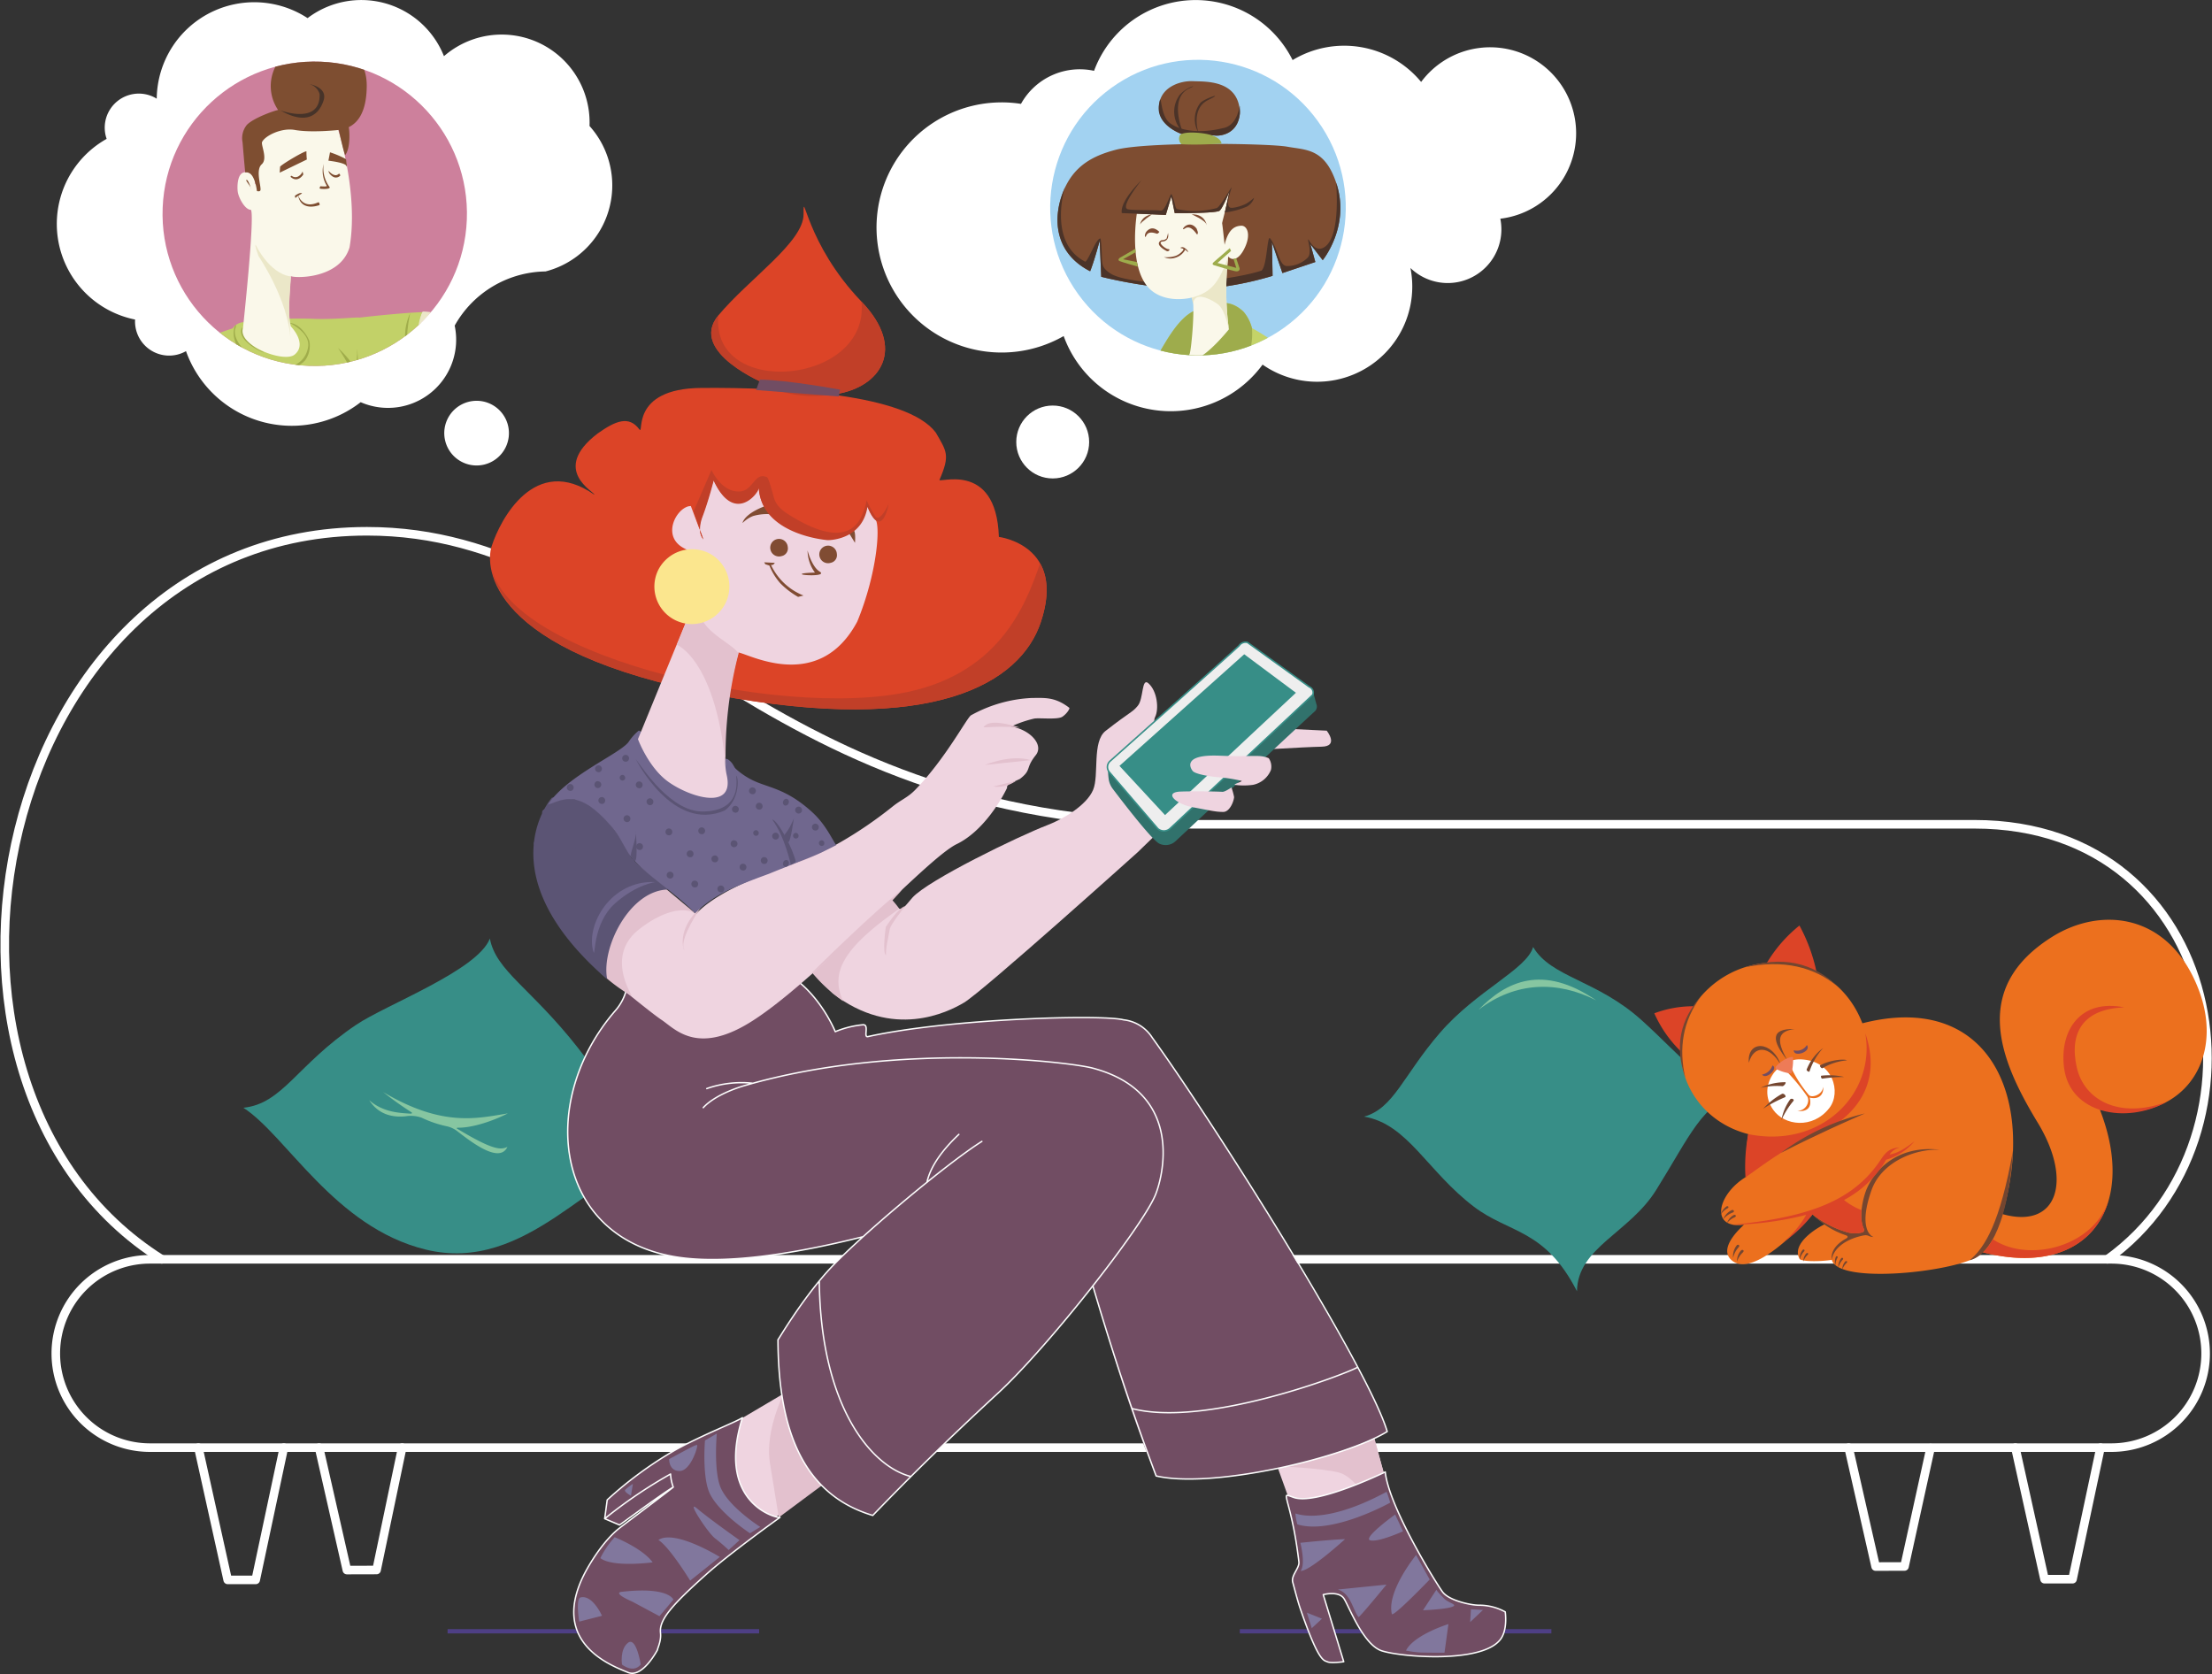 <svg xmlns="http://www.w3.org/2000/svg" xmlns:xlink="http://www.w3.org/1999/xlink" width="515.959" height="390.536" viewBox="0 0 515.959 390.536">
  <rect x="0" y="0" width="515.959" height="390.536" fill="#333333" stroke="none"/>
  <defs>
    <clipPath id="clip-path">
      <circle id="Ellipse_8421" data-name="Ellipse 8421" cx="34.475" cy="34.475" r="34.475" transform="matrix(0.811, -0.585, 0.585, 0.811, 0, 40.317)" fill="none"/>
    </clipPath>
    <clipPath id="clip-path-2">
      <circle id="Ellipse_8422" data-name="Ellipse 8422" cx="35.502" cy="35.502" r="35.502" transform="translate(0 70.948) rotate(-87.715)" fill="none"/>
    </clipPath>
  </defs>
  <g id="Group_7207" data-name="Group 7207" transform="translate(-742.895 -243.976)">
    <line id="Line_1071" data-name="Line 1071" x2="72.671" transform="translate(847.297 624.487)" fill="none" stroke="#6048b8" stroke-width="1" opacity="0.62"/>
    <line id="Line_1072" data-name="Line 1072" x2="72.671" transform="translate(1032.09 624.487)" fill="none" stroke="#6048b8" stroke-width="1" opacity="0.62"/>
    <g id="Group_7204" data-name="Group 7204" transform="translate(744 243.976)">
      <g id="Group_5165" data-name="Group 5165" transform="translate(0 123.926)">
        <g id="Group_5164" data-name="Group 5164">
          <path id="Path_13177" data-name="Path 13177" d="M10175.766-201.7h457.806a21.971,21.971,0,0,1,21.826,22.1,21.963,21.963,0,0,1-21.826,21.824h-457.806a21.961,21.961,0,0,1-21.821-22.1A21.96,21.96,0,0,1,10175.766-201.7Z" transform="translate(-10142.032 371.524)" fill="none" stroke="#fff" stroke-linecap="round" stroke-linejoin="round" stroke-width="2"/>
          <path id="Path_13178" data-name="Path 13178" d="M10185.993-97.275c-65.345-41.033-39.57-169.827,47.86-169.827,63.191,0,89.059,68.346,192.848,68.346h182.1c58.773,0,71.078,72.646,31.026,101.478" transform="translate(-10149.355 267.102)" fill="none" stroke="#fff" stroke-linecap="round" stroke-linejoin="round" stroke-width="2"/>
          <path id="Path_13179" data-name="Path 13179" d="M10166.755-184.779l6.831,30.844h6.54l6.563-30.844" transform="translate(-10121.585 398.534)" fill="none" stroke="#fff" stroke-linecap="round" stroke-linejoin="round" stroke-width="2"/>
          <path id="Path_13180" data-name="Path 13180" d="M10329.976-184.779l6.8,30.683h6.537l6.525-30.683" transform="translate(-9860.99 398.534)" fill="none" stroke="#fff" stroke-linecap="round" stroke-linejoin="round" stroke-width="2"/>
          <path id="Path_13181" data-name="Path 13181" d="M10177.592-184.776l6.488,28.554,6.926-.018,5.974-28.541" transform="translate(-10104.274 398.531)" fill="none" stroke="#fff" stroke-linecap="round" stroke-linejoin="round" stroke-width="2"/>
          <path id="Path_13182" data-name="Path 13182" d="M10315-184.779l6.294,27.734,6.736-.016,6.079-27.632" transform="translate(-9884.901 398.534)" fill="none" stroke="#fff" stroke-linecap="round" stroke-linejoin="round" stroke-width="2"/>
        </g>
      </g>
      <g id="Group_5170" data-name="Group 5170" transform="translate(55.669 218.925)">
        <path id="Path_13199" data-name="Path 13199" d="M10267.886-179.3c-5.382-1.433-4.724-7.486-19.007-25.659-11.125-14.154-19.143-17.947-20.594-25.555-2.846,7.447-24.244,15.421-31.238,20.152-13.89,9.394-17.049,18.347-26.251,19.321,10.053,6.5,21.257,27.856,42.486,33.067C10237.156-152.11,10252.664-177.294,10267.886-179.3Z" transform="translate(-10170.796 230.515)" fill="#378e87" fill-rule="evenodd"/>
        <path id="Path_13200" data-name="Path 13200" d="M10214.328-203.919c-1.563.706-3.319.808-11.608-4.188-.249-.151-.466-.3.32-.3,3.295-.016,7.947-1.579,11.4-3.337-6.932,1.114-15.169,3.326-29.1-4.98a75.3,75.3,0,0,0,6.5,4.648c.522.312.049.4-.136.392-2.338-.151-6.355-.254-9.608-3.139,1.428,2.259,4.037,4.238,8.55,3.747a7.512,7.512,0,0,1,3.681.343,26.081,26.081,0,0,0,5.681,1.958,6.221,6.221,0,0,1,2.546,1.119C10205.98-205,10212.479-199.954,10214.328-203.919Z" transform="translate(-10152.747 252.527)" fill="#86c6a1" fill-rule="evenodd"/>
      </g>
      <g id="Group_5171" data-name="Group 5171" transform="translate(317.064 220.896)">
        <path id="Path_13201" data-name="Path 13201" d="M10359.021-195.728c-8.763,2.552-11.4,9.836-19.427,22.678-6.273,10.036-18.321,13.38-18.459,23.592-7.487-14.6-15.806-13.45-24.061-19.731-10.923-8.314-15.408-19.285-25.606-21,6.95-1.9,9.1-9.6,17.7-19.542,8.582-9.921,20.185-14.754,21.744-20.024,4.2,7.14,14.821,7.626,25.327,17.093C10344.99-204.783,10349.905-197.925,10359.021-195.728Z" transform="translate(-10271.468 229.756)" fill="#378e87" fill-rule="evenodd"/>
        <path id="Path_13202" data-name="Path 13202" d="M10281.75-219.791c6.409-6.587,14.9-10.791,27.471-2.191C10300.172-226.615,10290.363-226.386,10281.75-219.791Z" transform="translate(-10255.049 234.438)" fill="#86c6a1" fill-rule="evenodd"/>
      </g>
      <g id="Group_5172" data-name="Group 5172" transform="translate(384.769 214.541)">
        <path id="Path_13203" data-name="Path 13203" d="M10323.8-222.976l11.589,2.152a40.356,40.356,0,0,0-3.988-10.861A32.59,32.59,0,0,0,10323.8-222.976Zm-20.115,20.606a28.584,28.584,0,0,1-6.141-8.841,25.93,25.93,0,0,1,9.173-1.646q-1.518,5.246-3.032,10.487Z" transform="translate(-10297.542 233.032)" fill="#dc4427" fill-rule="evenodd"/>
        <path id="Path_13204" data-name="Path 13204" d="M10342.3-208.049c29.027-7.473,40.767,16.595,32.665,44.5,12.841,3.62,16.488-7.774,8.229-21.341-9.12-14.977-15.476-31.5,3.389-43.336,11.224-7.039,27.084-5.712,34.048,12.027,6.753,17.21-4.411,31.979-22.923,28.315,8.923,22.844-2.963,39.592-27.518,33.2-1.687,4.079-33.357,8.093-35.02,1.818-3.172.47-7.162.371-7.506-.226-2.049-3.552,4.127-7.364,6.127-8.2a11.252,11.252,0,0,1-3.137-2.212c-2.681,2.952-13.66,14.761-18.674,10.864-3.269-2.539.951-6.831,2.7-8.415-8.089,1.033-6.189-7.166.55-11.207a52.4,52.4,0,0,1,.446-9.942c-15.895-4.1-21.295-23.06-9.072-34.132C10317.7-226.386,10336.367-223.553,10342.3-208.049Z" transform="translate(-10293.769 232.204)" fill="#ec701e" fill-rule="evenodd"/>
        <path id="Path_13205" data-name="Path 13205" d="M10358.4-202.076c-9.561,5.3-22.619,2.732-23.957-7.971-1.1-8.771,3.89-16.143,14.048-14.065-9.557.322-12.9,5.86-11.087,13.969C10339.087-202.574,10347.179-197.955,10358.4-202.076Z" transform="translate(-10238.868 244.557)" fill="#dc4427" fill-rule="evenodd"/>
        <path id="Path_13206" data-name="Path 13206" d="M10325.875-185.862c3.4-.807,8.768-5.915,10.1-25.617C10332.953-194.539,10329.441-188.871,10325.875-185.862Z" transform="translate(-10252.308 265.291)" fill="#744630" fill-rule="evenodd"/>
        <path id="Path_13207" data-name="Path 13207" d="M10356.416-207.057c-2.992,10.687-13.506,16.324-29.344,12.292h0a13.516,13.516,0,0,0,2.281-3.067C10337.643-192.228,10352.968-196.03,10356.416-207.057Z" transform="translate(-10250.393 272.351)" fill="#dc4427" fill-rule="evenodd"/>
        <path id="Path_13208" data-name="Path 13208" d="M10341.507-211.454c-5.745-.27-13.631,2.786-15.99,9.457-2.88,8.151-.584,10.542.484,10.9-1.194-.016-1.142-.613-2.441-.343-4.668.969-7.059,3.459-7.294,5.681-.283-1.745.771-3.562,3.3-4.959.577-.319.482-.621-.139-.828a19.177,19.177,0,0,1-7.677-4.848,23.787,23.787,0,0,0,7.772,4.09,6.717,6.717,0,0,0,3.733.161.6.6,0,0,0,.539-.657.593.593,0,0,0-.087-.254c-1.316-2.822-.013-7.652.733-9.342C10326.587-207.271,10332.037-212.547,10341.507-211.454Z" transform="translate(-10274.86 265.1)" fill="#744630" fill-rule="evenodd"/>
        <path id="Path_13209" data-name="Path 13209" d="M10314.433-199.549a2.737,2.737,0,0,1,.7-1.908c.212-.2.636-.018.313.33A3.879,3.879,0,0,0,10314.433-199.549Z" transform="translate(-10270.579 281.16)" fill="#744630" fill-rule="evenodd"/>
        <path id="Path_13210" data-name="Path 13210" d="M10315.114-201.406a4.194,4.194,0,0,0-1.028,1.953,3.113,3.113,0,0,1,.653-2.262C10314.98-202,10315.38-201.728,10315.114-201.406Z" transform="translate(-10271.157 280.692)" fill="#744630" fill-rule="evenodd"/>
        <path id="Path_13211" data-name="Path 13211" d="M10314.345-201.547a3.548,3.548,0,0,0-.449,1.818,3.136,3.136,0,0,1,.094-2.08C10314.123-202.108,10314.61-202,10314.345-201.547Z" transform="translate(-10271.651 280.462)" fill="#744630" fill-rule="evenodd"/>
        <path id="Path_13212" data-name="Path 13212" d="M10310.935-200.275a2.725,2.725,0,0,1,.7-1.908c.21-.2.637-.018.312.33A3.859,3.859,0,0,0,10310.935-200.275Z" transform="translate(-10276.166 280.001)" fill="#744630" fill-rule="evenodd"/>
        <path id="Path_13213" data-name="Path 13213" d="M10311.647-202.154a4.2,4.2,0,0,0-1.029,1.953,3.116,3.116,0,0,1,.652-2.262C10311.514-202.741,10311.911-202.476,10311.647-202.154Z" transform="translate(-10276.693 279.499)" fill="#744630" fill-rule="evenodd"/>
        <path id="Path_13214" data-name="Path 13214" d="M10343.743-210.859c-3.014.153-3.751,1.914-4.925,3.565-5.85,8.254-15.084,12.7-34.352,14.478a75.811,75.811,0,0,0,17.451-2.321,23.428,23.428,0,0,1-5.608,6.585,31.458,31.458,0,0,0,7.1-6.655l.108.093-.1-.1.006-.005a23.8,23.8,0,0,0,7.722,4.045,6.685,6.685,0,0,0,3.731.161.6.6,0,0,0,.537-.654.533.533,0,0,0-.086-.257,8.6,8.6,0,0,1-.5-4.313,15.21,15.21,0,0,1-4.091-2.365,25.086,25.086,0,0,0,9.058-8.125c.267-.408.513-.841.761-1.267a13.591,13.591,0,0,0,6.613-4.308c-1.647,1.3-3.711,2.786-5.82,3.082A4.18,4.18,0,0,1,10343.743-210.859Z" transform="translate(-10286.485 263.973)" fill="#dc4427" fill-rule="evenodd"/>
        <path id="Path_13215" data-name="Path 13215" d="M10304.974-199.813a3.742,3.742,0,0,1,.957-2.617c.285-.27.873-.026.429.452A5.368,5.368,0,0,0,10304.974-199.813Z" transform="translate(-10285.688 279.559)" fill="#744630" fill-rule="evenodd"/>
        <path id="Path_13216" data-name="Path 13216" d="M10305.955-202.458a5.451,5.451,0,0,0-1.32,2.519,4.027,4.027,0,0,1,.842-2.913C10305.782-203.216,10306.3-202.873,10305.955-202.458Z" transform="translate(-10286.254 278.818)" fill="#744630" fill-rule="evenodd"/>
        <path id="Path_13217" data-name="Path 13217" d="M10304.075-203.77a3.324,3.324,0,0,1,1.607-1.893c.32-.138.734.249.213.514A4.686,4.686,0,0,0,10304.075-203.77Z" transform="translate(-10287.119 274.53)" fill="#744630" fill-rule="evenodd"/>
        <path id="Path_13218" data-name="Path 13218" d="M10305.981-205.542a5.227,5.227,0,0,0-2.247,1.589,3.905,3.905,0,0,1,2-2.145C10306.166-206.272,10306.46-205.75,10305.981-205.542Z" transform="translate(-10287.661 273.827)" fill="#744630" fill-rule="evenodd"/>
        <path id="Path_13219" data-name="Path 13219" d="M10305.069-205.934a4.159,4.159,0,0,0-1.576,1.514,3.641,3.641,0,0,1,1.4-1.994C10305.207-206.627,10305.619-206.211,10305.069-205.934Z" transform="translate(-10288.04 273.284)" fill="#744630" fill-rule="evenodd"/>
        <path id="Path_13220" data-name="Path 13220" d="M10305.757-188.378a41.047,41.047,0,0,1,.639-10.1c17.191,3.492,29.8-9.625,27.3-23.535,4.315,12.4-3.024,20.585-13.159,24.571C10315.176-195.326,10310.41-191.706,10305.757-188.378Z" transform="translate(-10284.49 248.481)" fill="#dc4427" fill-rule="evenodd"/>
        <path id="Path_13221" data-name="Path 13221" d="M10308.923-205.6a53.833,53.833,0,0,1,19.565-9.2C10321.535-211.775,10315.429-208.945,10308.923-205.6Z" transform="translate(-10279.377 259.989)" fill="#744630" fill-rule="evenodd"/>
        <path id="Path_13222" data-name="Path 13222" d="M10304.806-225.341c-4.826,5.323-6.292,11.6-3.7,19.035C10299.54-213.14,10300.475-219.538,10304.806-225.341Z" transform="translate(-10293.875 243.16)" fill="#744630" fill-rule="evenodd"/>
        <path id="Path_13223" data-name="Path 13223" d="M10305.617-227.1c8.743-2.755,16.065-1.267,21.935,4.565C10321.924-227.261,10314.731-229.014,10305.617-227.1Z" transform="translate(-10284.65 238.223)" fill="#744630" fill-rule="evenodd"/>
        <path id="Path_13224" data-name="Path 13224" d="M10309.05-207.923c-3.824-5.486,1.1-11.947,6.459-11.736,7.628.3,9.476,7.727,6.654,11.352C10318.306-203.345,10311.675-204.158,10309.05-207.923Z" transform="translate(-10281.339 252.224)" fill="#fff" fill-rule="evenodd"/>
        <path id="Path_13225" data-name="Path 13225" d="M10309.479-218.092a45.322,45.322,0,0,1,4.629,5.64c.706.942.086,3.305-2.259,3.456,2.353.247,3.43-.865,2.882-3.116,2.279.548,3.338-.857,3.139-2.542-.117,1.888-2.691,2.719-3.35,1.921a29.309,29.309,0,0,1-3.971-6.071C10310.338-218.673,10309.691-218.221,10309.479-218.092Z" transform="translate(-10278.485 253.598)" fill="#ec701e" fill-rule="evenodd"/>
        <path id="Path_13226" data-name="Path 13226" d="M10311.168-215.079c-3.7-4.583-4.043-7.475,1.7-7.3C10309.105-221.928,10308.288-220.02,10311.168-215.079Z" transform="translate(-10280.111 247.872)" fill="#744630" fill-rule="evenodd"/>
        <path id="Path_13227" data-name="Path 13227" d="M10306.05-216.958c-.482-5.32,5.5-5.242,7.466.517C10310.905-221.038,10307.184-221.118,10306.05-216.958Z" transform="translate(-10284.002 250.318)" fill="#744630" fill-rule="evenodd"/>
        <path id="Path_13228" data-name="Path 13228" d="M10312.145-216.016a10.292,10.292,0,0,1-3.6-1.083c-.173-.091-.118-.436.018-.579a6.931,6.931,0,0,1,3.482-2.173c.246-.044.478-.036.485.226A14.031,14.031,0,0,1,10312.145-216.016Z" transform="translate(-10280.155 251.892)" fill="#ee7b57" fill-rule="evenodd"/>
        <path id="Path_13229" data-name="Path 13229" d="M10310.074-219.736a2.68,2.68,0,0,0,3.046-1.213C10314.313-219.4,10310.018-217.947,10310.074-219.736Z" transform="translate(-10277.538 250.172)" fill="#714d63" fill-rule="evenodd"/>
        <path id="Path_13230" data-name="Path 13230" d="M10309.637-219.113a3.11,3.11,0,0,1-2.411,2.114C10308.065-215.644,10311.161-218.441,10309.637-219.113Z" transform="translate(-10282.084 253.103)" fill="#714d63" fill-rule="evenodd"/>
        <path id="Path_13231" data-name="Path 13231" d="M10315.088-220.684a11.452,11.452,0,0,0-3.856,5.037c-.084.252.577.675.668.428A15.055,15.055,0,0,1,10315.088-220.684Z" transform="translate(-10275.698 250.595)" fill="#744630" fill-rule="evenodd"/>
        <path id="Path_13232" data-name="Path 13232" d="M10318.718-219.472c-.634-.41-4.1-.06-6.234,1.171-.23.132.3.779.532.657A13.5,13.5,0,0,1,10318.718-219.472Z" transform="translate(-10273.782 252.268)" fill="#744630" fill-rule="evenodd"/>
        <path id="Path_13233" data-name="Path 13233" d="M10312.822-217.442c-.237.029-.44-.657-.2-.691a15.813,15.813,0,0,1,5.333.3A36.872,36.872,0,0,0,10312.822-217.442Z" transform="translate(-10273.642 254.507)" fill="#744630" fill-rule="evenodd"/>
        <path id="Path_13234" data-name="Path 13234" d="M10312.158-216.69c.374.062,1.051-.9.668-.919a13.144,13.144,0,0,0-5.736,1.311A16.714,16.714,0,0,1,10312.158-216.69Z" transform="translate(-10282.304 255.505)" fill="#744630" fill-rule="evenodd"/>
        <path id="Path_13235" data-name="Path 13235" d="M10312.4-215.755c.429-.179-.223-1.028-.722-.771a16.991,16.991,0,0,0-4.355,3.446A31.485,31.485,0,0,1,10312.4-215.755Z" transform="translate(-10281.925 257.156)" fill="#744630" fill-rule="evenodd"/>
        <path id="Path_13236" data-name="Path 13236" d="M10310.974-215.93c.3-.423,1.135-.073.771.343a19.242,19.242,0,0,0-2.786,4.469A11.935,11.935,0,0,1,10310.974-215.93Z" transform="translate(-10279.319 257.879)" fill="#744630" fill-rule="evenodd"/>
      </g>
      <g id="Group_5173" data-name="Group 5173" transform="translate(113.188 48.238)">
        <path id="Path_13237" data-name="Path 13237" d="M10228.146-189.91l-11.9,7.029s-2.8,7.787-1.172,14.055c1.621,6.232,9.957,8.511,9.957,8.511l13.719-9.625Z" transform="translate(-10158.441 466.03)" fill="#efd4e0" fill-rule="evenodd"/>
        <path id="Path_13238" data-name="Path 13238" d="M10224-191.548s-7.354,11.6-5.757,21.294,2.045,12.559,2.045,12.559l12.943-9.623Z" transform="translate(-10152.924 463.415)" fill="#e3c1ce" fill-rule="evenodd"/>
        <path id="Path_13239" data-name="Path 13239" d="M10263.584-179.2l4.151,11.534c2.783,1.158,1.33,2.706,4.053,3.37a35.6,35.6,0,0,0,10.455.389l7.232-10.311-3.31-11.721Z" transform="translate(-10080.179 472.373)" fill="#efd4e0" fill-rule="evenodd"/>
        <path id="Path_13240" data-name="Path 13240" d="M10263.793-178.28s10.159.452,14.038,1.464c4.464,1.163,8.391,9.329,8.391,9.329l2.673-6.951-3.105-11.7Z" transform="translate(-10079.842 472.054)" fill="#e3c1ce" fill-rule="evenodd"/>
        <path id="Path_13241" data-name="Path 13241" d="M10213.744-222.5a11.788,11.788,0,0,1-2.764,5.528c-18.47,21.4-14.27,54.286,16.322,57.664,11.823,1.306,27.706-1.5,41.835-5.074a98.988,98.988,0,0,0-8.642,8.21c-6.3,7.052-11.516,16.047-11.516,15.891.067,21.17,5.912,36.136,22.113,40.994,8.576-8.906,17.313-17.534,29.245-28.559,6.014-5.549,14.659-15.54,22.093-24.989,3.633,11.679,7.44,26.692,14.759,44.336,18.319,3.048,46.516-5.842,53.89-10.363-4.55-14.273-40.026-71.41-54.809-91.892a9.115,9.115,0,0,0-6.682-4.144c-5.111-1.3-40.544-.306-59.656,3.913-1.092.244.42-2.885-1.148-2.763a22.221,22.221,0,0,0-6.447,1.612s-5.843-14.665-18.428-15.891C10221.384-230.219,10213.744-222.5,10213.744-222.5Z" transform="translate(-10181.797 404.549)" fill="#714d63" fill-rule="evenodd"/>
        <path id="Path_13242" data-name="Path 13242" d="M10287.549-182.59s-15.522,7.566-21.066,6.019c-.683-.19-1.874-.766-1.965-.491-.257.795,1.637,4.767,2.895,15.442.17,1.47-1.877,3.147-1.437,4.754.364,1.322,1.186,4.484,1.716,6.027,4.351,12.7,5.515,12.141,6.389,12.534s3.795-.031,3.795-.031l-4.781-15.642s3.667-.989,4.872.984,4.506,10.669,8.718,12.1,23.508,3.111,27.789-2.711c1.688-2.3,1.065-6.354,1.065-6.354a12.584,12.584,0,0,0-6.066-1.553c-2.111,0-7.07-1.132-8.533-3.085S10288.425-174.38,10287.549-182.59Z" transform="translate(-10078.728 477.717)" fill="#714d63" fill-rule="evenodd"/>
        <path id="Path_13243" data-name="Path 13243" d="M10248.567-164.208c-1.826.044-14.772-4.136-8.75-23.26-1.768,1.129-9,3.871-15.449,7.411a89.825,89.825,0,0,0-16.093,11.767l-.589,4.378,3.462,1.47c.181-.086,9.641-7.089,12.486-8.815.915-.558-10.109,7.7-12.43,9.488-3.386,2.6-6.271,7.185-7.537,9.412-9.832,17.334,5.89,22.8,9.439,24.306,3.423,1.449,6.91-5.3,6.91-5.3-.108-.112.914-1.971.69-3.916-.348-3.035,2.577-6.411,10.591-13.585C10237.021-155.977,10248.567-164.208,10248.567-164.208Z" transform="translate(-10180.925 469.929)" fill="#714d63" fill-rule="evenodd"/>
        <path id="Path_13244" data-name="Path 13244" d="M10402.985-134.921s-5,0-5.949-.07a22.952,22.952,0,0,1-3.035-.436c1.866-3.7,9.9-6.172,9.9-6.172l-.915,6.678Zm-20.04-8.291c-1.3-1.519-1.754-5.528-4.831-6.45l11.344-1.148s-5.811,7.1-6.513,7.6Zm-10.92,2.571-1.149-3.627,3.539,1.41Zm7.771-20.778s-8.3,7.559-10.37,7.411c.9-1.213.471-4.425-.069-6.549,0,0,6.541-.711,10.439-.862Zm-151.123-7.128c2.816,2.389,9.875,7.372,9.875,7.372l-2.535,2.3s-1.655-1.571-3.228-2.765-6.933-9.3-4.112-6.907Zm-17.565,19.412c10.969-1.249,12.012,1.828,12.012,1.828l-3.245,3.866-6.382-3.42s-4.741-2-2.383-2.275Zm-9.957,6.961s-.873-5.359.318-5.648c2.819-.678,5,4.287,5,4.287l-5.312,1.358Zm10.73-30.748a10.662,10.662,0,0,1,1.794-1.384l-.449,2.765S10211.511-172.457,10211.881-172.922Zm-5.8,15.925a21.414,21.414,0,0,1,3.35-4.874s6.434,2.542,8.857,5.868C10218.283-156,10208.941-154.743,10206.076-157Zm27.864-.265s-10.482-6.5-14.318-3.962c2.653,1.7,7.408,9.49,7.408,9.49Zm-9.341-20.05c-2.572.042-2.479-2.781-2.479-2.781,2.769-1.449,6.169-3.42,6.512-3.282s-1.455,6.021-4.027,6.063Zm7.036,5.315c2.244,4.57,9.356,9.21,9.356,9.21l2.388-1.475s-7.227-4.567-9.212-9.119c-1.719-3.942-.92-12.666-.92-12.666l-2.765,1.612s-.715,8.626,1.152,12.437Zm137.029,7.138a11.949,11.949,0,0,1-.46-2.532c-.03-.171,6.074,3.124,21.275-5.071a21.838,21.838,0,0,1,.831,2.537s-13.554,7.572-21.646,5.066Zm17.018,3.731c1.961.462,7.628-2.119,7.628-2.119l-1.842-3.916s-7.747,5.572-5.784,6.034Zm5.012,17.163c.219.919,8.833-8.031,8.833-8.031l-3.173-5.723s-6.919,8.475-5.655,13.754Zm7.271-.859,3.147-4.824c-.018.244.75,1.028,1.824,2.134.7.73,2.41,1.223,2.314,1.561-.239.849-7.286,1.132-7.286,1.132Zm11,2.765.186-3,2.809.164Z" transform="translate(-10180.343 472.198)" fill="#81779d" fill-rule="evenodd"/>
        <path id="Path_13245" data-name="Path 13245" d="M10209.231-162.033s-1.045-6.619-2.994-5.068-1.381,5.068-1.381,5.068S10207.4-159.9,10209.231-162.033Z" transform="translate(-10174.061 502.07)" fill="#81779d" fill-rule="evenodd"/>
        <path id="Path_13246" data-name="Path 13246" d="M10254.056-217.106c-.782.652-7.527,2.887-10.827,6.32-3.329,3.456-5.573,9.059-4.266,13.224,1.057,3.368,3.129,3.98,3.129,3.98Z" transform="translate(-10120.093 422.611)" fill="#714d63" fill-rule="evenodd"/>
        <path id="Path_13247" data-name="Path 13247" d="M10222.212-179.275c-3.7-3.163-14.082-15.057-14.082-15.057s-2.15-10.145-1.346-10.965,9.44-4.837,9.44-4.837-.73-.867,8.521-5.066c9.075-4.116,25.749,2.524,25.749,2.524s2.16,16.28-.14,22.751c-.618,1.729-12.8,6.25-15.016,7.657C10233.662-181.807,10223.552-178.127,10222.212-179.275Z" transform="translate(-10171.15 423.505)" fill="#714d63" fill-rule="evenodd"/>
        <path id="Path_13248" data-name="Path 13248" d="M10322.413-152.876c3.521,11.861,8.007,26.329,14.777,44.375,13.427,3.048,44.134-4.321,53.892-10.363-4.36-14.793-40.026-71.41-54.815-91.892a9.088,9.088,0,0,0-6.677-4.144c-5.109-1.3-40.544-.306-59.653,3.913-1.1.241.419-2.885-1.149-2.763a22.228,22.228,0,0,0-6.447,1.612s-5.842-14.665-18.428-15.891c-22.533-2.191-30.168,5.525-30.168,5.525a11.8,11.8,0,0,1-2.767,5.528c-18.469,21.4-14.27,54.286,16.323,57.664,11.739,1.3,27.478-1.462,41.527-5m121.785,54.883s-15.515,7.566-21.063,6.019c-.683-.19-1.874-.766-1.966-.491-.256.795,1.638,4.767,2.9,15.442.17,1.47-1.877,3.147-1.436,4.754.362,1.322,1.185,4.484,1.715,6.027,4.348,12.7,5.517,12.141,6.387,12.533s3.795-.031,3.795-.031l-4.781-15.642s3.667-.989,4.876.984,4.5,10.669,8.718,12.1,23.5,3.111,27.786-2.711c1.685-2.3,1.065-6.354,1.065-6.354a12.587,12.587,0,0,0-6.069-1.553c-2.108,0-7.068-1.132-8.53-3.085s-12.514-19.778-13.386-27.991Zm-141.177,10.594c-1.826.044-14.772-4.136-8.749-23.26-1.768,1.129-9,3.871-15.45,7.411a89.911,89.911,0,0,0-16.095,11.767l-.587,4.378,3.462,1.47c.183-.086,9.641-7.089,12.484-8.815.917-.558-10.107,7.7-12.428,9.488-3.383,2.6-6.271,7.185-7.536,9.412-9.833,17.334,5.889,22.8,9.438,24.306,3.422,1.449,6.91-5.3,6.91-5.3-.108-.112.912-1.971.69-3.916-.348-3.035,2.577-6.411,10.592-13.585,5.727-5.128,17.273-13.359,17.273-13.359Zm47.1-87.711c-8.471,5.346-29.374,22.9-36.048,30.367-6.3,7.052-11.515,16.047-11.515,15.891.067,21.17,5.914,36.136,22.111,40.994,8.577-8.906,17.313-17.534,29.249-28.559,11.665-10.77,33.267-38.278,36.618-46.06,1.7-3.936,7.152-23.925-14.508-29.707-5.493-1.467-45.425-6.291-80.923,3.968,0,0-6.721,1.745-9.974,5.235m152.656,60.541c-2.819,1.628-35.555,14.151-52.681,9.638M10280-108.371c-9.214-2.288-21.1-16.379-21.389-45.606m-15.471-46.128a24.645,24.645,0,0,0-10.772,1.239m51.349,21.873c.759-3.381,3.112-7.083,7.445-11.183m-82.606,89.643a111.294,111.294,0,0,1,15.363-10.425,10.493,10.493,0,0,0,.627,3.059" transform="translate(-10181.802 404.549)" fill="none" stroke="#fdfdfd" stroke-linecap="round" stroke-linejoin="round" stroke-width="0.33"/>
        <path id="Path_13249" data-name="Path 13249" d="M10229.716-217.508s15.759,11.344,20.08,15.813c1.711,2.077,2.074.792,4.216-1.6,3.641-4.074,24.742-14.333,31.513-16.924,3.707-1.418,9.11-4.614,10.627-8.2,1.448-3.414-.3-11.256,2.918-13.767,5.966-4.656,6.2-4.25,7.532-5.892s.857-6.608,2.439-5.224c2.088,1.825,2.517,6.05,1.558,7.909s2.5,6.559-.52,8.215c-3.039,1.667,15.314-.371,15.314-.371l-11.522,16.574-7.332,7.107s-35.964,32.345-40.477,35.051c-3.825,2.293-16.63,8.667-30.621-2.121-13.245-13.061-19.021-20.827-19.021-20.827S10217.649-218.892,10229.716-217.508Z" transform="translate(-10155.475 364.435)" fill="#efd4e0" fill-rule="evenodd"/>
        <path id="Path_13250" data-name="Path 13250" d="M10229.623-240.326s16.32,13.7,19.644,18.646c-13.6,9.524-15.981,15.068-13.1,21.577-.448-.449-6.162-4.113-9.3-9.81a102.366,102.366,0,0,0-9.4-13.627S10217.6-241.72,10229.623-240.326Z" transform="translate(-10153.807 385.417)" fill="#e3c1ce" fill-rule="evenodd"/>
        <path id="Path_13251" data-name="Path 13251" d="M10233.279-233.429s-3.423,4.2-3.622,5.393c-.367,2.163-1.009,4.57-.855,6.071-.947-.46-.069-6.59-.069-6.59S10231.677-233.149,10233.279-233.429Z" transform="translate(-10136.411 396.551)" fill="#e3c1ce" fill-rule="evenodd"/>
        <path id="Path_13252" data-name="Path 13252" d="M10262.4-249.506l17.2.82s2.965,3.661-1.194,3.739c-4.185.078-17.479.917-17.479.917Z" transform="translate(-10084.435 370.883)" fill="#efd4e0" fill-rule="evenodd"/>
        <path id="Path_13253" data-name="Path 13253" d="M10214.425-213.034l14.679,11.349s3.917-5.546,21.647-11.285c7.425-2.4,16.369-7.548,24.182-13.819,2.033-1.633,3.506-2.069,5.3-3.916,7.105-7.322,12.038-16.807,13-17.376a32.255,32.255,0,0,1,14.178-4.04c2.914,0,5.373-.317,8.749,2.3.175.138-.513,1.327-1.609,2.072-1.134.771-5.649.187-6.682.46a27.406,27.406,0,0,0-5.3,1.844c4.209.6,7.778,4.154,5.757,6.678-2.5,3.129-.876,3.373-3.685,5.528-2.029.963-3.147,1.3-2.991,2.072-1.257,2.667-5.56,10.134-11.742,13.128-7.208,3.485-33.294,32.462-48.367,41.682-12.381,7.579-17.438,1.34-20.491-.675-1.957-1.293-8.579-6.645-14.263-11.388-2.735-2.277-3.636-8.561-5.316-10.043C10196.268-203.048,10211.787-213.021,10214.425-213.034Z" transform="translate(-10181.032 366.691)" fill="#efd4e0" fill-rule="evenodd"/>
        <path id="Path_13254" data-name="Path 13254" d="M10211.536-237.315l14.048,11.742c-5.113-2.646-12.78,3.292-14.276,4.837-4.035,4.162-3.246,9.467-.46,14.509a38.6,38.6,0,0,1-6.913-5.068C10198.734-215.878,10208.9-237.3,10211.536-237.315Z" transform="translate(-10177.741 390.346)" fill="#e3c1ce" fill-rule="evenodd"/>
        <path id="Path_13255" data-name="Path 13255" d="M10214.486-233.326s-4.9,7.164-3.976,9.586C10211.28-221.743,10207.751-227.255,10214.486-233.326Z" transform="translate(-10165.313 396.715)" fill="#e3c1ce" fill-rule="evenodd"/>
        <path id="Path_13256" data-name="Path 13256" d="M10243.32-234.92s-3.018,3.417-6.219,6.447c-5.259,4.98-15.031,13.372-15.428,13.588C10221.035-214.532,10238-231.025,10243.32-234.92Z" transform="translate(-10147.117 394.17)" fill="#e3c1ce" fill-rule="evenodd"/>
        <path id="Path_13257" data-name="Path 13257" d="M10248.123-246.269l-10.724,1.114S10243.483-247.71,10248.123-246.269Z" transform="translate(-10121.977 375.347)" fill="#e3c1ce" fill-rule="evenodd"/>
        <path id="Path_13258" data-name="Path 13258" d="M10243.455-244.677l-5.3,1.314A7.46,7.46,0,0,0,10243.455-244.677Z" transform="translate(-10120.768 378.593)" fill="#e3c1ce" fill-rule="evenodd"/>
        <path id="Path_13259" data-name="Path 13259" d="M10245.75-248.764s-5.908-2.015-7.827-.691S10238.463-249.416,10245.75-248.764Z" transform="translate(-10122.145 370.245)" fill="#e3c1ce" fill-rule="evenodd"/>
        <path id="Path_13260" data-name="Path 13260" d="M10294.319-251.035l1.877.275.871,3.243a1.521,1.521,0,0,1-.354,1.693c-1.029.857-32.421,30.229-32.421,30.229a3.409,3.409,0,0,1-3.906.613c-2.108-1.168-10.817-12.77-10.817-12.77a5.03,5.03,0,0,1-.92-2.072,18.341,18.341,0,0,1-.154-3.547l42.607-20.754Z" transform="translate(-10104.312 363.508)" fill="#31726c" fill-rule="evenodd"/>
        <path id="Path_13261" data-name="Path 13261" d="M10281.089-257.077l14.423,10.365a1.426,1.426,0,0,1,.807,1.844l-33.229,31.135a2.137,2.137,0,0,1-2.936.075l-11.216-13.087a1.838,1.838,0,0,1,.038-2.6,1.14,1.14,0,0,1,.1-.091s29.506-26.28,30.048-26.885A1.812,1.812,0,0,1,10281.089-257.077Z" transform="translate(-10104.396 358.702)" fill="#eee" fill-rule="evenodd"/>
        <path id="Path_13262" data-name="Path 13262" d="M10281.089-257.077l14.423,10.365a1.426,1.426,0,0,1,.807,1.844l-33.229,31.135a2.137,2.137,0,0,1-2.936.075l-11.216-13.087a1.838,1.838,0,0,1,.038-2.6,1.14,1.14,0,0,1,.1-.091s29.506-26.28,30.048-26.885A1.812,1.812,0,0,1,10281.089-257.077Z" transform="translate(-10104.396 358.702)" fill="none" stroke="#378e87" stroke-width="0.355"/>
        <path id="Path_13263" data-name="Path 13263" d="M10278.6-256.053l12.055,8.984-30.528,28.526-10.629-11.477Z" transform="translate(-10102.671 360.43)" fill="#378e87" fill-rule="evenodd"/>
        <path id="Path_13264" data-name="Path 13264" d="M10274.158-246.339a3.429,3.429,0,0,1,.51,2.76,5.743,5.743,0,0,1-4.194,3.459,16.291,16.291,0,0,1-4.21.008c-.458-.156,1.948-.823,1.534-.945a36.134,36.134,0,0,0-5.352-.844c-2.336-.171-5.421-.776-5.99-1.423s-2.567-3.978,6.3-3.6C10270.708-246.576,10271.82-247.308,10274.158-246.339Z" transform="translate(-10092.515 374.958)" fill="#efd4e0" fill-rule="evenodd"/>
        <path id="Path_13265" data-name="Path 13265" d="M10265.914-243.081c.626.039,1.847-.865,2.141-1a14.644,14.644,0,0,1,.611,2.233c-.091,1.109-1.07,3.456-2.511,3.459-1.808.005-2.865-.306-7.051-1.078s-6.92-3.531-2.9-3.669C10259.711-243.257,10264.621-243.153,10265.914-243.081Z" transform="translate(-10095.099 379.541)" fill="#efd4e0" fill-rule="evenodd"/>
        <path id="Path_13266" data-name="Path 13266" d="M10201.178-243.059s-15.791,17.537,12.9,42.378c-1.5-7.255,5.218-20.879,14.278-20.959-2.792-2.436-7.4-5.637-8.75-7.6,0,0-3.736-8.1-9.674-11.975A12.031,12.031,0,0,0,10201.178-243.059Z" transform="translate(-10186.731 380.89)" fill="#5b5474" fill-rule="evenodd"/>
        <path id="Path_13267" data-name="Path 13267" d="M10214.3-246.54a16.919,16.919,0,0,0,6.679,5.068c3.386,1.425,7.451,1.919,13.125,7.138,3.186,2.929,4.686,6.543,5.527,7.6,0,0-1.19.647-3.685,1.844a72.691,72.691,0,0,1-7.83,2.994Z" transform="translate(-10158.864 375.618)" fill="#70678e" fill-rule="evenodd"/>
        <path id="Path_13268" data-name="Path 13268" d="M10219.345-249.2a12.161,12.161,0,0,0-2.3,2.532c-1.741,2.75-14.444,7.9-18.883,14.743,3.207-.893,6.878-4.136,14.741,5.066,1.9,2.228,2.312,3.438,4.145,6.45,3.152,4.456,10.026,8.314,15.428,13.816,4.3-4.222,8.79-6.107,17.273-9.21,7.231-3,10.611-3.731,10.359-6.681-.381-4.606-9.12-10.355-17.038-16.35-1.594-1.2-1.261-2.552-3-3.687-1.338-.231-1.6-1.142-2.3-.46C10233.089-238.443,10224.442-246.8,10219.345-249.2Z" transform="translate(-10184.633 371.371)" fill="#70678e" fill-rule="evenodd"/>
        <path id="Path_13269" data-name="Path 13269" d="M10222.667-230.624s-1.381-6.538-4.375-10.594c1.394.226,4.959,7.037,5.526,9.9C10224.036-231.494,10223.188-230.855,10222.667-230.624Z" transform="translate(-10152.488 384.115)" fill="#5b5474" fill-rule="evenodd"/>
        <path id="Path_13270" data-name="Path 13270" d="M10221.678-241.307s-.778,6.006-1.381,5.528-1.076-.727-.922-1.381S10220.342-238.017,10221.678-241.307Z" transform="translate(-10150.811 383.973)" fill="#5b5474" fill-rule="evenodd"/>
        <path id="Path_13271" data-name="Path 13271" d="M10216.961-235.575s-4.415.483-9.449,4.959c-5.366,4.775-4.55,13-5.062,11.282C10200.572-225.576,10206.546-236.123,10216.961-235.575Z" transform="translate(-10178.329 393.091)" fill="#70678e" fill-rule="evenodd"/>
        <path id="Path_13272" data-name="Path 13272" d="M10206.778-240.153s.541,6.987-.229,6.909-.626-.818-.92-1.153S10207.133-239.1,10206.778-240.153Z" transform="translate(-10172.759 385.815)" fill="#5b5474" fill-rule="evenodd"/>
        <path id="Path_13273" data-name="Path 13273" d="M10206.051-246.628s8.561,17.2,20.729,11.975c3.4-2.451,3.271-7.314,2.764-8.057s2.351,8.161-7.828,8.291C10214.281-234.326,10207.786-244.317,10206.051-246.628Z" transform="translate(-10172.033 375.478)" fill="#5b5474" fill-rule="evenodd"/>
        <path id="Path_13274" data-name="Path 13274" d="M10221.138-214.832a.794.794,0,0,1,.668.9.8.8,0,0,1-.905.673.8.8,0,0,1-.67-.906.551.551,0,0,1,.041-.156A.714.714,0,0,1,10221.138-214.832Zm-3.227-8.753a.793.793,0,0,1,.669.906.794.794,0,0,1-.9.672.8.8,0,0,1-.674-.906.749.749,0,0,1,.042-.158A.718.718,0,0,1,10217.911-223.585Zm-3.913,15.2a.8.8,0,0,1,.67.906.8.8,0,0,1-.907.672.8.8,0,0,1-.673-.906.9.9,0,0,1,.045-.158A.715.715,0,0,1,10214-208.385Zm-1.919-11.521a.8.8,0,0,1-.668-.909.794.794,0,0,1,.905-.67.794.794,0,0,1,.668.909.9.9,0,0,1-.036.156A.724.724,0,0,1,10212.079-219.906Zm-.377,9.327a.794.794,0,0,1-.666-.909.8.8,0,0,1,.907-.667.8.8,0,0,1,.669.909.765.765,0,0,1-.043.153A.719.719,0,0,1,10211.7-210.579Zm-.239,9.794a.8.8,0,0,1,.671.906.794.794,0,0,1-.905.67.8.8,0,0,1-.671-.906.91.91,0,0,1,.039-.156A.719.719,0,0,1,10211.463-200.785Zm-.5-16.044a.8.8,0,0,1,.668.906.8.8,0,0,1-.909.67.794.794,0,0,1-.666-.909.751.751,0,0,1,.037-.153A.717.717,0,0,1,10210.967-216.829Zm-2,12.539a.846.846,0,0,1,.72.95.847.847,0,0,1-.954.719.849.849,0,0,1-.721-.953.645.645,0,0,1,.048-.171A.746.746,0,0,1,10208.97-204.29Zm-2.071-9.218a.768.768,0,0,1,.348,1.007.754.754,0,0,1-.905.548.767.767,0,0,1-.348-1.007.751.751,0,0,1,.905-.545Zm-.326-11.879a.8.8,0,0,1,.674.906.8.8,0,0,1-.908.675.8.8,0,0,1-.67-.906.783.783,0,0,1,.036-.161A.725.725,0,0,1,10206.572-225.387Zm-6.393,11.015a.8.8,0,0,1,.669.906.794.794,0,0,1-.9.67.8.8,0,0,1-.673-.9,1.219,1.219,0,0,1,.039-.158A.725.725,0,0,1,10200.18-214.373Zm-1.519-4.671a.8.8,0,0,1,.673.909.8.8,0,0,1-.91.67.8.8,0,0,1-.67-.906.756.756,0,0,1,.039-.153A.721.721,0,0,1,10198.661-219.044Zm-1.088-6.525a.8.8,0,0,1-.666-.909.8.8,0,0,1,.907-.667.794.794,0,0,1,.666.906.8.8,0,0,1-.036.156A.725.725,0,0,1,10197.573-225.569Zm1.817,2.285a.8.8,0,0,1,.672.909.8.8,0,0,1-.911.67.8.8,0,0,1-.668-.909.536.536,0,0,1,.042-.153A.72.72,0,0,1,10199.391-223.284Zm.1-9.488a.8.8,0,0,1-.669-.909.8.8,0,0,1,.91-.67.8.8,0,0,1,.668.909.735.735,0,0,1-.036.156A.724.724,0,0,1,10199.492-232.772Zm.727,5.1a.8.8,0,0,1-.668-.909.8.8,0,0,1,.907-.67.8.8,0,0,1,.674.909,1.167,1.167,0,0,1-.045.156A.718.718,0,0,1,10200.219-227.67Zm1.9,17.148a.8.8,0,0,1,.67.909.8.8,0,0,1-.907.67.8.8,0,0,1-.673-.909,1.024,1.024,0,0,1,.042-.156A.72.72,0,0,1,10202.116-210.522Zm.575-10.371a.793.793,0,0,1,.665.909.794.794,0,0,1-.905.67.8.8,0,0,1-.669-.909,1,1,0,0,1,.038-.156A.728.728,0,0,1,10202.691-220.893Zm-.282-13.2a.8.8,0,0,1-.668-.909.8.8,0,0,1,.91-.667.8.8,0,0,1,.668.906.626.626,0,0,1-.041.156A.721.721,0,0,1,10202.409-234.091Zm0,9.672a.8.8,0,0,1-.668-.909.8.8,0,0,1,.91-.667.8.8,0,0,1,.668.906.6.6,0,0,1-.041.156A.721.721,0,0,1,10202.409-224.419Zm.464,10.365a.8.8,0,0,1-.671-.909.8.8,0,0,1,.91-.667.792.792,0,0,1,.665.906.816.816,0,0,1-.036.156A.722.722,0,0,1,10202.873-214.053Zm1.911,7.512a.8.8,0,0,1,.674.906.8.8,0,0,1-.905.67.8.8,0,0,1-.674-.9.8.8,0,0,1,.038-.158A.721.721,0,0,1,10204.784-206.542Zm.444-25.366a.8.8,0,0,1,.673.909.8.8,0,0,1-.912.67.8.8,0,0,1-.668-.909.755.755,0,0,1,.038-.156A.723.723,0,0,1,10205.229-231.907Zm.022-6.712a.8.8,0,0,1-.673-.906.8.8,0,0,1,.907-.675.8.8,0,0,1,.67.909.819.819,0,0,1-.036.153A.725.725,0,0,1,10205.251-238.619Zm.821,3.539a.8.8,0,0,1-.664-.909.8.8,0,0,1,.907-.665.8.8,0,0,1,.669.906.834.834,0,0,1-.042.153A.721.721,0,0,1,10206.072-235.08Zm.652,16.628a.8.8,0,0,1-.67-.909.8.8,0,0,1,.907-.67.8.8,0,0,1,.67.906.53.53,0,0,1-.041.156A.722.722,0,0,1,10206.725-218.452Zm2.139,10.106a.756.756,0,0,1-.909.545.764.764,0,0,1-.354-1.007.76.76,0,0,1,.913-.548A.767.767,0,0,1,10208.863-208.346Zm.888-21.016a.8.8,0,0,1,.679.906.8.8,0,0,1-.907.675.8.8,0,0,1-.677-.906.718.718,0,0,1,.043-.161A.714.714,0,0,1,10209.751-229.363Zm-.427-4.24a.8.8,0,0,1-.668-.909.8.8,0,0,1,.907-.665.794.794,0,0,1,.668.906.65.65,0,0,1-.041.153A.718.718,0,0,1,10209.324-233.6Zm.737,10.1a.8.8,0,0,1-.67-.906.8.8,0,0,1,.9-.67.8.8,0,0,1,.673.906.923.923,0,0,1-.042.156A.72.72,0,0,1,10210.062-223.507Zm1.867-17.348a.8.8,0,0,1,.674.906.8.8,0,0,1-.908.672.8.8,0,0,1-.673-.906.813.813,0,0,1,.042-.158A.716.716,0,0,1,10211.929-240.855Zm-.084-2.132a.8.8,0,0,1-.67-.909.8.8,0,0,1,.909-.667.8.8,0,0,1,.666.909.827.827,0,0,1-.039.153A.72.72,0,0,1,10211.845-242.987Zm.77,7.4a.794.794,0,0,1-.668-.906.793.793,0,0,1,.907-.67.794.794,0,0,1,.668.906.636.636,0,0,1-.039.156A.721.721,0,0,1,10212.614-235.589Zm.627,6.336a.794.794,0,0,1-.669-.906.8.8,0,0,1,.91-.67.8.8,0,0,1,.666.909.823.823,0,0,1-.037.153A.719.719,0,0,1,10213.241-229.254Zm1.884,13.7a.65.65,0,0,1-.9.215.648.648,0,0,1-.214-.9.646.646,0,0,1,.776-.273A.718.718,0,0,1,10215.125-215.554Zm-.01-10.212a.793.793,0,0,1-.668-.909.8.8,0,0,1,.907-.67.8.8,0,0,1,.668.909.8.8,0,0,1-.039.156A.723.723,0,0,1,10215.115-225.766Zm.066,6.816a.8.8,0,0,1-.676-.906.8.8,0,0,1,.907-.672.8.8,0,0,1,.677.906.8.8,0,0,1-.045.158A.719.719,0,0,1,10215.182-218.95Zm2.938-22.39a.653.653,0,0,1-.9.215.656.656,0,0,1-.215-.9.653.653,0,0,1,.78-.273A.717.717,0,0,1,10218.119-241.34Zm.057-4.087a.8.8,0,0,1-.676-.906.8.8,0,0,1,.907-.675.8.8,0,0,1,.677.906,1.276,1.276,0,0,1-.043.161A.724.724,0,0,1,10218.176-245.427Zm.315,14.081a.8.8,0,0,1-.671-.909.8.8,0,0,1,.907-.672.8.8,0,0,1,.673.909.645.645,0,0,1-.041.158A.723.723,0,0,1,10218.491-231.346Zm2.681,13.289a.655.655,0,0,1-.9.218.653.653,0,0,1-.215-.9.65.65,0,0,1,.777-.273A.725.725,0,0,1,10221.172-218.057Zm.171-21.18a.8.8,0,0,1-.672-.906.8.8,0,0,1,.907-.67.8.8,0,0,1,.672.9.748.748,0,0,1-.042.158A.723.723,0,0,1,10221.343-239.237Zm.086,14.4a.794.794,0,0,1-.671-.906.8.8,0,0,1,.908-.673.8.8,0,0,1,.67.909.74.74,0,0,1-.04.156A.721.721,0,0,1,10221.429-224.839Zm2.424-10.464a.8.8,0,0,1-.67-.906.8.8,0,0,1,.907-.67.794.794,0,0,1,.668.906.822.822,0,0,1-.037.153A.725.725,0,0,1,10223.853-235.3Zm4.407,7.039a.8.8,0,0,1-.668-.909.8.8,0,0,1,.91-.67.8.8,0,0,1,.668.909.828.828,0,0,1-.039.156A.724.724,0,0,1,10228.26-228.264Zm.286,10.082a.793.793,0,0,1-.668-.909.8.8,0,0,1,.907-.673.8.8,0,0,1,.669.909.876.876,0,0,1-.038.158A.726.726,0,0,1,10228.546-218.182Zm4.668-4.967a.8.8,0,0,1-.668-.909.8.8,0,0,1,.907-.667.8.8,0,0,1,.672.906,1.1,1.1,0,0,1-.043.156A.72.72,0,0,1,10233.214-223.149Zm1.083,7.044a.8.8,0,0,1-.666-.906.8.8,0,0,1,.905-.667.8.8,0,0,1,.668.906,1.148,1.148,0,0,1-.039.153A.721.721,0,0,1,10234.3-216.1Zm1.618-12.419a.794.794,0,0,1-.668-.906.8.8,0,0,1,.907-.67.8.8,0,0,1,.668.909,1.149,1.149,0,0,1-.039.153A.719.719,0,0,1,10235.915-228.524Zm3.073,6.556a.8.8,0,0,1-.674-.909.8.8,0,0,1,.91-.673.8.8,0,0,1,.671.909.808.808,0,0,1-.04.158A.725.725,0,0,1,10238.988-221.968Zm1.4,7.008a.8.8,0,0,1-.674-.909.8.8,0,0,1,.908-.673.8.8,0,0,1,.676.906.884.884,0,0,1-.042.156A.725.725,0,0,1,10240.384-214.96Zm3.319-12.108a.793.793,0,0,1,.668.909.8.8,0,0,1-.907.67.8.8,0,0,1-.668-.909.88.88,0,0,1,.039-.156A.725.725,0,0,1,10243.7-227.067Zm.076-6.476a.8.8,0,0,1-.671-.906.8.8,0,0,1,.9-.67.8.8,0,0,1,.67.906,1.131,1.131,0,0,1-.038.156A.723.723,0,0,1,10243.779-233.543Zm1.771,13.492a.79.79,0,0,1-.666-.906.793.793,0,0,1,.905-.667.8.8,0,0,1,.668.906,1.017,1.017,0,0,1-.04.153A.713.713,0,0,1,10245.551-220.051Zm2.2-17.8a.8.8,0,0,1-.672-.909.8.8,0,0,1,.908-.67.8.8,0,0,1,.671.909.624.624,0,0,1-.04.156A.724.724,0,0,1,10247.753-237.851Zm1.519,9.394a.653.653,0,0,1-.9.218.651.651,0,0,1-.22-.9.655.655,0,0,1,.777-.275A.725.725,0,0,1,10249.271-228.456Zm.052-5.8a.794.794,0,0,1-.665-.909.794.794,0,0,1,.907-.67.8.8,0,0,1,.666.909,1,1,0,0,1-.037.156A.723.723,0,0,1,10249.323-234.257Zm1.167,12.666a.791.791,0,0,1-.666-.909.794.794,0,0,1,.905-.667.8.8,0,0,1,.668.909.6.6,0,0,1-.04.153A.717.717,0,0,1,10250.49-221.591Zm2.661-5.689a.8.8,0,0,1-.671-.906.8.8,0,0,1,.91-.67.8.8,0,0,1,.67.906.561.561,0,0,1-.041.156A.723.723,0,0,1,10253.151-227.28Zm2.809,4.8a.772.772,0,0,1,.351,1.007.754.754,0,0,1-.905.548.763.763,0,0,1-.35-1.007.75.75,0,0,1,.9-.548Zm-.555-12.728a.753.753,0,0,1-.35-1,.748.748,0,0,1,.9-.543.761.761,0,0,1,.351,1A.752.752,0,0,1,10255.405-235.207Zm3.156,7.392a.652.652,0,0,1-.895.215.648.648,0,0,1-.22-.9.653.653,0,0,1,.779-.273A.718.718,0,0,1,10258.562-227.815Zm-.039-5.533a.8.8,0,0,1-.676-.906.8.8,0,0,1,.9-.678.794.794,0,0,1,.675.906.873.873,0,0,1-.036.158A.726.726,0,0,1,10258.522-233.348Zm3.911,3.97a.8.8,0,0,1-.676-.906.8.8,0,0,1,.905-.673.8.8,0,0,1,.678.906.692.692,0,0,1-.041.158A.721.721,0,0,1,10262.434-229.378Zm2.157,3.287a.652.652,0,0,1-.9.218.651.651,0,0,1-.221-.9.653.653,0,0,1,.78-.275.719.719,0,0,1,.328.943Z" transform="translate(-10186.648 374.856)" fill="#5b5474" fill-rule="evenodd"/>
        <path id="Path_13275" data-name="Path 13275" d="M10311.649-245.223s15.83,1.88,9.754,19.952c-4.737,14.091-24.812,26.49-75.764,16.893-53.341-10.043-53.827-29.912-52.312-34.646,1.99-6.232,10.079-21.738,23.956-12.053.229-.556-10.4-5.712.742-14.245,4.2-2.994,7.317-4.251,9.727-1.028,1.3,1.729-2.466-9.488,14.484-9.623,19.581-.156,47.984,1.413,54.7,10.417,2.538,4.4,3.359,5.227.9,10.937C10296.853-257.378,10311.042-263.5,10311.649-245.223Z" transform="translate(-10192.948 322.225)" fill="#dc4427" fill-rule="evenodd"/>
        <path id="Path_13276" data-name="Path 13276" d="M10321.216-261.8c1.689,2.976,2.306,7.361.141,13.8-4.737,14.091-24.812,26.49-75.763,16.893-53.342-10.043-53.45-29.811-52.312-34.646-5.362,22.808,61.868,40.007,94.847,34.4C10311.393-235.307,10317.768-251.7,10321.216-261.8Z" transform="translate(-10192.902 344.947)" fill="#c13f28" fill-rule="evenodd"/>
        <path id="Path_13277" data-name="Path 13277" d="M10225.576-254.913s-18.253-7.416-11.085-16.008,19.928-17.109,19.875-23.621.4,6.717,13.5,20.393c10.591,11.056,4.4,19.91-5.825,21.567S10226.47-254.222,10225.576-254.913Z" transform="translate(-10161.223 296.252)" fill="#dc4427" fill-rule="evenodd"/>
        <path id="Path_13278" data-name="Path 13278" d="M10225.576-268.5s-18.253-7.416-11.085-16.008c-1.844,19.612,35.417,16.179,33.379-3.228,10.591,11.056,4.4,19.91-5.825,21.567S10226.47-267.813,10225.576-268.5Z" transform="translate(-10161.223 309.842)" fill="#c13f28" fill-rule="evenodd"/>
        <path id="Path_13279" data-name="Path 13279" d="M10217.742-280.722l-.891,2.42,19.271,1.5.315-1.592S10224.048-280.686,10217.742-280.722Z" transform="translate(-10154.785 321.045)" fill="#714d63" fill-rule="evenodd"/>
        <path id="Path_13280" data-name="Path 13280" d="M10218.064-264.282c-3.091.753-6.27,7.1-1.071,9.794s2.928,3.048,2.928,3.048l-2.647,14.564-11.032,26.913s2.438,6.652,7.106,9.971c5.226,3.716,15.506,6.717,13.59-1.612-.957-4.16-.5-17.212,2.766-28.557,2.312.28,18.728,9.555,27.689-7.216,4.606-11.142,5.523-22.543,4.165-23.979l-1.531-5.531s-32.523-9.433-36.508-3.892c-.951,1.332-1.407,5.014-2.571,5.585A6.976,6.976,0,0,1,10218.064-264.282Z" transform="translate(-10171.729 334.136)" fill="#efd4e0" fill-rule="evenodd"/>
        <path id="Path_13281" data-name="Path 13281" d="M10209.731-252.4s9.049,3.466,11.4,28.3a94.975,94.975,0,0,1,2.994-26.256c-.97-1.823-6.609-4.378-8.3-7.587-1.928-3.651-3.418-1.028-4.516,1.724C10210.555-254.3,10209.731-252.4,10209.731-252.4Z" transform="translate(-10166.153 354.559)" fill="#e3c1ce" fill-rule="evenodd"/>
        <path id="Path_13282" data-name="Path 13282" d="M10218.142-267.066c-1.959.709-2.907,2.319-2.352,1.213,1.066-2.14,5.081-3.505,5.081-3.505l1.591,1.906A11.457,11.457,0,0,0,10218.142-267.066Zm6.611,9.355a2.049,2.049,0,0,1-2.561-1.358,2.048,2.048,0,0,1,1.354-2.56,2.051,2.051,0,0,1,2.563,1.355,2.269,2.269,0,0,1,.089.483A1.822,1.822,0,0,1,10224.753-257.711Zm3.84,9.514a19.014,19.014,0,0,1-4.138-3.17,14.422,14.422,0,0,1-2.55-4.131l-.955-.317-.257-.444,2.489.122-.383.447-.508.065a14.154,14.154,0,0,0,7.573,7.115l-1.271.319Zm.884-5.281c.271.319,5.962.5,4.13-.639s-2.8-4.894-2.8-4.894a8.916,8.916,0,0,0,1.721,5.149s-3.32.067-3.05.384Zm6.723-2.661a2.049,2.049,0,0,1-2.561-1.358,2.045,2.045,0,0,1,1.354-2.56,2.053,2.053,0,0,1,2.563,1.355,2.3,2.3,0,0,1,.088.483A1.818,1.818,0,0,1,10236.2-256.14Zm5.667-4.666-1.4-2.288s-.063-.413.821-.7.58,2.991.58,2.991Z" transform="translate(-10156.734 339.187)" fill="#804c33" fill-rule="evenodd"/>
        <path id="Path_13283" data-name="Path 13283" d="M10220.553-264.513a8.746,8.746,0,0,1,3.646,11.822,8.746,8.746,0,0,1-11.82,3.646,8.749,8.749,0,0,1-3.741-11.638A8.852,8.852,0,0,1,10220.553-264.513Z" transform="translate(-10169.375 345.361)" fill="#fbe68e" fill-rule="evenodd"/>
        <path id="Path_13284" data-name="Path 13284" d="M10219.9-265.815s-1.164,4.619-2.6,8.4.2,5.341.2,5.341l-2.937-7.818-5.859-7.05s8.3-8.9,11.692-8.475,16.854,1.249,16.854,1.249l23.083,4.357,2.553,6.354-2.157,3.056s-1.576,8.839-4.963.706c-1.057,6.507-9.271,7.772-9.271,7.772s-15.44-1.137-16.039-12.123C10230.058-262.39,10224.522-255.842,10219.9-265.815Z" transform="translate(-10167.788 329.492)" fill="#dc4427" fill-rule="evenodd"/>
        <path id="Path_13285" data-name="Path 13285" d="M10215.93-270.132s-1.163,4.619-2.595,8.4.2,5.341.2,5.341l-2.3-6.546,4.185-9.672s2.271,5.206,6.556,5.014c3.212-.143,3.47-4.669,6.418-3.316.257.117.926,2.241,1.53,4.578.635,2.451,2.658,3.659,5.094,5.079,7.871,4.593,13.455,4.479,15.64-1.1a14.73,14.73,0,0,0,.948-3.181,27.424,27.424,0,0,0,1.978,3.687c1.061,1.714,3.171-2.807,3.173-2.867,0,0-1.571,8.839-4.953.706-1.273,7.917-9.277,7.771-9.277,7.771s-15.442-1.137-16.036-12.123C10226.083-266.7,10220.551-260.159,10215.93-270.132Z" transform="translate(-10163.755 333.998)" fill="#c13f28" fill-rule="evenodd"/>
      </g>
      <g id="Group_5178" data-name="Group 5178" transform="translate(203.344 0.008)">
        <path id="Path_13286" data-name="Path 13286" d="M10256.847-290.956a29.254,29.254,0,0,1,4.522.351,15.678,15.678,0,0,1,17.047-7.709,25.267,25.267,0,0,1,32.46-14.938,25.251,25.251,0,0,1,13.852,12.43,23.289,23.289,0,0,1,29.979,5.1,20.064,20.064,0,0,1,28.074-4.113,20.064,20.064,0,0,1,4.111,28.074,20.069,20.069,0,0,1-13.714,7.943,12.516,12.516,0,0,1-9.778,14.756,12.525,12.525,0,0,1-11.187-3.264,22.2,22.2,0,0,1-17.443,26.111,22.2,22.2,0,0,1-17.044-3.57,26.552,26.552,0,0,1-37.108,5.746,26.567,26.567,0,0,1-9.29-12.409,29.176,29.176,0,0,1-39.807-10.851,29.177,29.177,0,0,1,10.851-39.808,29.176,29.176,0,0,1,14.477-3.845Z" transform="translate(-10227.671 314.826)" fill="#fff" fill-rule="evenodd"/>
        <circle id="Ellipse_387" data-name="Ellipse 387" cx="8.502" cy="8.502" r="8.502" transform="translate(32.599 94.59)" fill="#fff"/>
        <circle id="Ellipse_388" data-name="Ellipse 388" cx="34.475" cy="34.475" r="34.475" transform="matrix(0.811, -0.585, 0.585, 0.811, 26.86, 40.627)" fill="#a2d2f1"/>
        <g id="Group_5177" data-name="Group 5177" transform="translate(26.86 0.311)">
          <g id="Group_7201" data-name="Group 7201" transform="translate(0 0)">
            <g id="Group_7200" data-name="Group 7200" clip-path="url(#clip-path)">
              <g id="Group_5176" data-name="Group 5176" transform="translate(-1.428 18.61)">
                <g id="Group_5175" data-name="Group 5175">
                  <g id="Group_5174" data-name="Group 5174">
                    <rect id="Rectangle_11171" data-name="Rectangle 11171" width="18.8" height="2.078" transform="translate(0 86.95)" fill="#c4c2c2"/>
                    <rect id="Rectangle_11172" data-name="Rectangle 11172" width="18.8" height="2.078" transform="translate(0 86.95)" fill="none" stroke="#fdfdfd" stroke-width="0.187"/>
                    <path id="Path_13287" data-name="Path 13287" d="M10264.051-283.39l13.352.574s1.406.075,1.5,2.15c.054,1.148.718,11.048.718,11.048" transform="translate(-10195.025 346.095)" fill="none" stroke="#fdfdfd" stroke-width="0.187"/>
                    <path id="Path_13288" data-name="Path 13288" d="M10264.107-282.81s6.162.226,7.1.5a2.083,2.083,0,0,1,1.217,2.223c-.045.87.363,9.257.363,9.257" transform="translate(-10194.931 347.021)" fill="none" stroke="#fdfdfd" stroke-width="0.187"/>
                    <path id="Path_13289" data-name="Path 13289" d="M10266.952-281.724a16.258,16.258,0,0,1,6.387-1.363Z" transform="translate(-10190.387 346.578)" fill="#fdfdfd" fill-rule="evenodd"/>
                    <path id="Path_13290" data-name="Path 13290" d="M10269.773-277.883l-.789-.286-3.662,12.341h5.812Z" transform="translate(-10192.991 354.43)" fill="#dc4427" fill-rule="evenodd"/>
                    <path id="Path_13291" data-name="Path 13291" d="M10265.322-265.772l3.512-12.411s9.853-.182,12.128.5a98.56,98.56,0,0,0,2.279,11.908c-3.6.031-12.646.031-12.646.031l-1.687-12.3Z" transform="translate(-10192.991 354.372)" fill="#dc4427" fill-rule="evenodd"/>
                    <path id="Path_13292" data-name="Path 13292" d="M10265.322-265.772l3.512-12.411s9.853-.182,12.128.5a98.56,98.56,0,0,0,2.279,11.908c-3.6.031-12.646.031-12.646.031l-1.687-12.3" transform="translate(-10192.991 354.372)" fill="none" stroke="#fdfdfd" stroke-width="0.187"/>
                    <path id="Path_13293" data-name="Path 13293" d="M10250.619-262.8l5.456-8.392s-1.136-1.4.574-4.232c2.007-3.342,4.994-9.1,8.966-10.542s7.428-3.046,11.051.428a9.509,9.509,0,0,1,1.942,3.8,42.925,42.925,0,0,1,6.74,4.518c2.673,2.521,3.723,6.985,1.079,17.862-1.428,5.86-8.683,6.741-8.683,6.741l-23.105.574Z" transform="translate(-10216.464 339.344)" fill="#c4d368" fill-rule="evenodd"/>
                    <path id="Path_13294" data-name="Path 13294" d="M10252.947-271.189s-1.136-1.4.574-4.232c2.007-3.342,4.994-9.1,8.968-10.542s7.426-3.046,11.051.428a9.53,9.53,0,0,1,1.94,3.8,16.165,16.165,0,0,1-.577,5.736c-4.952,9.908-7.75,6.242-7.75,6.242s-3.295,5.258-6.888,4.23c-2.385-.685-3.087-1.488-3.733-5.377C10253.981-269.53,10252.947-271.189,10252.947-271.189Z" transform="translate(-10213.335 339.344)" fill="#9eac4c" fill-rule="evenodd"/>
                    <path id="Path_13295" data-name="Path 13295" d="M10262.167-279.827s-2,4.437-2.365,5.164S10260.949-279.3,10262.167-279.827Z" transform="translate(-10201.896 351.783)" fill="#9eac4c" fill-rule="evenodd"/>
                    <path id="Path_13296" data-name="Path 13296" d="M10260.05-280.1s.456,2.7.863,2.581S10259.52-277.07,10260.05-280.1Z" transform="translate(-10201.566 351.343)" fill="#9eac4c" fill-rule="evenodd"/>
                    <path id="Path_13297" data-name="Path 13297" d="M10259.934-277.593a11.009,11.009,0,0,1,11.2,2.01C10273.268-273.763,10266.991-282.4,10259.934-277.593Z" transform="translate(-10201.595 352.992)" fill="#9eac4c" fill-rule="evenodd"/>
                    <path id="Path_13298" data-name="Path 13298" d="M10256.971-279.33s-.33,8.7-.427,9.973C10256.452-268.108,10255.854-277.388,10256.971-279.33Z" transform="translate(-10207.392 352.577)" fill="#9eac4c" fill-rule="evenodd"/>
                    <path id="Path_13299" data-name="Path 13299" d="M10255.506-280.407c-3.785,8.034-.71,15.686-2.3,13.486-.165-.379-.395-.447-.5-1A18.613,18.613,0,0,1,10255.506-280.407Z" transform="translate(-10213.455 350.857)" fill="#9eac4c" fill-rule="evenodd"/>
                    <path id="Path_13300" data-name="Path 13300" d="M10255.423-275.938s-1.8-3.121-4.233-2.8c-.521.068.288.338,1.593.727A6.636,6.636,0,0,1,10255.423-275.938Z" transform="translate(-10215.813 353.49)" fill="#9eac4c" fill-rule="evenodd"/>
                    <path id="Path_13301" data-name="Path 13301" d="M10253.428-277.078a4.175,4.175,0,0,1-.428-2.869C10253.468-281.129,10252.974-277.831,10253.428-277.078Z" transform="translate(-10212.885 351.187)" fill="#9eac4c" fill-rule="evenodd"/>
                    <path id="Path_13302" data-name="Path 13302" d="M10256.347-279.13l-.213,9.9-.65-.143.071-9.9Z" transform="translate(-10208.697 352.664)" fill="#9eac4c" fill-rule="evenodd"/>
                    <path id="Path_13303" data-name="Path 13303" d="M10255.387-279.551l-.147,10.69A47.436,47.436,0,0,1,10255.387-279.551Z" transform="translate(-10209.462 352.224)" fill="#9eac4c" fill-rule="evenodd"/>
                    <path id="Path_13304" data-name="Path 13304" d="M10279.1-268.175a76.637,76.637,0,0,0,15-2.942l-.144-7.818,2.439,7.172,7.678-2.581-1.145-4.16,2.866,3.729s6.515-7.932,3.161-18c-2.71-8.132-7.07-7.67-11.409-8.465s-32.81-1.2-40.04.719c-5.182,1.371-9.89,3.638-12.347,10.041-2.35,6.128-1.876,14.078,6.386,18.29.957-2.347,2.229-7.1,2.229-7.1l.359,8.392S10268.044-267.3,10279.1-268.175Z" transform="translate(-10227.145 316.534)" fill="#7e4d31" fill-rule="evenodd"/>
                    <path id="Path_13305" data-name="Path 13305" d="M10279.094-273.782a76.6,76.6,0,0,0,15-2.942l-.142-7.818,2.439,7.172,7.677-2.581-1.144-4.16,2.865,3.729s6.515-7.932,3.161-18c-.124-.356,1.2,11.843-2.513,14.777-1.32,1.041-2.607.6-3.729-1.22-1.026-1.651.788,2.417-.361,3.8a6.756,6.756,0,0,1-4.953,2.01c-1.774-.065-1.985-3.973-3.875-6.458-.687-.9-.706,6.515-2.008,7.533-3.287,1.067-10.623,2.506-19.946,2.869-3.649.143-12.677-.377-15.426-2.3-2.588-1.8-1.46-2.4-2.155-8.034-.9-.434-2.91,5.3-3.587,5.38-10.416-5.328-2.78-22.47-5.235-16.067-2.353,6.13-1.878,14.078,6.385,18.29.957-2.347,2.225-7.1,2.225-7.1l.36,8.392S10268.041-272.9,10279.094-273.782Z" transform="translate(-10227.144 322.14)" fill="#4b3328" fill-rule="evenodd"/>
                    <path id="Path_13306" data-name="Path 13306" d="M10259.007-294.976s-5.956-1.6-5.956-6.455c0-4.588,4.824-6.263,7.967-6.1,2.67.14,10.756-.447,10.909,7.533-.553,4.884-4.5,5.209-5.529,5.165A58.482,58.482,0,0,0,10259.007-294.976Z" transform="translate(-10212.581 307.539)" fill="#7e4d31" fill-rule="evenodd"/>
                    <path id="Path_13307" data-name="Path 13307" d="M10259.061-297.609s-6.879-2-5.956-7.172c.639-3.557.1,2.415,2.438,4.305,2.316,1.862,6.933,2.612,12.344,1.29,4.518-.667,3.948-8.07,4.091-3.944-.162,5.255-4.485,5.692-5.528,5.668A63.2,63.2,0,0,0,10259.061-297.609Z" transform="translate(-10212.636 310.172)" fill="#4b3328" fill-rule="evenodd"/>
                    <path id="Path_13308" data-name="Path 13308" d="M10256.407-296.426s-3.352-7.964,1.579-10.186c2.362-1.065-.878-.229-2.368,1.651A6.6,6.6,0,0,0,10256.407-296.426Z" transform="translate(-10210.409 308.272)" fill="#4b3328" fill-rule="evenodd"/>
                    <path id="Path_13309" data-name="Path 13309" d="M10257.1-297.662s-1.853-5.58,2.3-7.605-.959-.335-1.864.719A6.211,6.211,0,0,0,10257.1-297.662Z" transform="translate(-10207.45 309.654)" fill="#4b3328" fill-rule="evenodd"/>
                    <path id="Path_13310" data-name="Path 13310" d="M10255.132-302.416a1.717,1.717,0,0,0,.289,2.223c.788.049,2.07.086,3.585.073,2.843-.023,5.744-.215,5.744-.215s.1-2.031-5.312-2.511C10255.9-303.159,10255.132-302.416,10255.132-302.416Z" transform="translate(-10209.71 314.909)" fill="#9eac4c" fill-rule="evenodd"/>
                    <path id="Path_13311" data-name="Path 13311" d="M10251.4-292.754s-2.535,14.323,3.73,18.794c3.421,2.443,7.845,1.628,8.9,1.363,1.083-.272.045,12.334-.43,13.2s-.343,2.212,2.514.574,6.674-6.385,6.674-6.385a67.464,67.464,0,0,1-.145-17c.7.9,2.36,1.148,3.873-2.08s.436-5.159-.857-5.092-2.967.576-3.873,4.445c-.278-2.68-.5-4.56-.576-5.022-.038-.234,2.07-7.574,1.58-7.818s-3.072,2.576-3.877,2.872a10.371,10.371,0,0,1-9.756-1.436Z" transform="translate(-10216.024 323.103)" fill="#faf8ea" fill-rule="evenodd"/>
                    <path id="Path_13312" data-name="Path 13312" d="M10255.98-282.178c.386,1.6.3,1.449.36,1.579.173-3.388,4.284-1.14,5.813,0,1.6,1.194,2.513,5.811,2.513,5.811a67.375,67.375,0,0,1-.143-17C10262.464-286.076,10260.873-283.453,10255.98-282.178Z" transform="translate(-10207.905 332.687)" fill="#ebe7c8" fill-rule="evenodd"/>
                    <path id="Path_13313" data-name="Path 13313" d="M10294.183-262s5.94-2.137,12.13,2.659c-.7,3.435-2.848,8.6-3.109,8.67s-42.049-.021-42.049-.021a37.269,37.269,0,0,1-9.095-12.095,77.142,77.142,0,0,1-4.59-11.474,1.388,1.388,0,0,0-.858-1c-.152-.054-6.587-2.669-7.822-6.172-.283-.8.552-1.039,1.075-.717s-1.783-1.379-1.647-2.3,1.963-.963,4.018,1.078c1.583,1.568,2.155,1.719,2.155,1.719s.735-1.093,1-1.075a34.856,34.856,0,0,0-3.514-3.8c-.262-.171.592-2.848,3.444.286,2.817,3.1,3.949,3.189,4.447,3.157a3.147,3.147,0,0,1,.217-.647s-1.078-2.249-.071-3.155,2.572-.922,2.364,0-.416,2.29.289,2.939a4.346,4.346,0,0,1,.859,4.232,2.378,2.378,0,0,0,.217,2.153c.248.5,4.211,9.649,10.618,13.7,1.732.987,4.109,4.1,4.232,4.949.375-.714,1.938-3.659,1.938-3.659a8.917,8.917,0,0,1,4.952,2.726c.015,1.841-.273,2.319.286,3.37a1.094,1.094,0,0,0,1,.358c.165-.047,11.172-2.142,15.931-1.506C10293.714-260.848,10294.183-262,10294.183-262Z" transform="translate(-10236.271 339.121)" fill="#faf8ea" fill-rule="evenodd"/>
                    <path id="Path_13314" data-name="Path 13314" d="M10260.738-277.546s5.94-2.137,12.131,2.659c-.7,3.435-2.849,8.6-3.11,8.67-.542-1.459.272-.828-1.77-7.379-.907-2.9-6.516-3.661-8.83.428C10260.27-276.393,10260.738-277.546,10260.738-277.546Z" transform="translate(-10202.827 354.667)" fill="#ebe7c8" fill-rule="evenodd"/>
                    <path id="Path_13315" data-name="Path 13315" d="M10251.811-278.059a8.945,8.945,0,0,1,4.953,2.726,7.033,7.033,0,0,0,.718,3.729c-1.14-.314-4.713.151-6.456,0-.544-.044-.558-.836-.721-1.506-.128-.53-.471-.942-.429-1.148a6.3,6.3,0,0,1,1-2.3C10251.407-277.327,10251.811-278.059,10251.811-278.059Z" transform="translate(-10217.653 354.606)" fill="#ebe7c8" fill-rule="evenodd"/>
                    <path id="Path_13316" data-name="Path 13316" d="M10249.8-276.871s.82,2.127.215,2.513S10250.274-274.589,10249.8-276.871Z" transform="translate(-10217.792 356.503)" fill="#ebe7c8" fill-rule="evenodd"/>
                    <path id="Path_13317" data-name="Path 13317" d="M10246.113-282.12s-1-3.339-3.942-2.584C10238.708-283.816,10244.464-285.927,10246.113-282.12Z" transform="translate(-10231.692 343.82)" fill="#ebe7c8" fill-rule="evenodd"/>
                    <path id="Path_13318" data-name="Path 13318" d="M10243.173-286.179s-.684,1.737.07,2.3S10241.35-284.315,10243.173-286.179Z" transform="translate(-10229.396 341.642)" fill="#ebe7c8" fill-rule="evenodd"/>
                    <path id="Path_13319" data-name="Path 13319" d="M10243.118-285.96s-2.8,3.3-2.8,4.521c0,.608-.231.114,0-.844A6.354,6.354,0,0,1,10243.118-285.96Z" transform="translate(-10233.071 341.992)" fill="#ebe7c8" fill-rule="evenodd"/>
                    <path id="Path_13320" data-name="Path 13320" d="M10238.9-285.573a11.112,11.112,0,0,1,1.295.857c.644.5,1.363,1.192,2.222,1.794.228.158.074.288.074.288-.217.135-1.327-.971-2.3-1.867C10239.64-285,10239.04-285.4,10238.9-285.573Z" transform="translate(-10235.173 342.609)" fill="#ebe7c8" fill-rule="evenodd"/>
                    <path id="Path_13321" data-name="Path 13321" d="M10262.49-275.134a9.477,9.477,0,0,0-1.793-.717c-.89-.228-1.756-.257-1.579-.286A3.777,3.777,0,0,1,10262.49-275.134Z" transform="translate(-10202.932 357.561)" fill="#ebe7c8" fill-rule="evenodd"/>
                    <path id="Path_13322" data-name="Path 13322" d="M10261.391-275.228s-9.352-.966-12.844,1.722c-.666.514-.464.335-.577.358C10247.419-273.029,10251.346-277.038,10261.391-275.228Z" transform="translate(-10220.777 358.375)" fill="#ebe7c8" fill-rule="evenodd"/>
                    <path id="Path_13323" data-name="Path 13323" d="M10247.912-274.322s.257,1.734,4.449-.216C10255.774-276.129,10249.1-272.616,10247.912-274.322Z" transform="translate(-10220.788 359.549)" fill="#ebe7c8" fill-rule="evenodd"/>
                    <path id="Path_13324" data-name="Path 13324" d="M10253.637-275.047a11.272,11.272,0,0,0-2.8,1.506,9.276,9.276,0,0,0-2.222,2.114c-.514.857-.728.808.359-.68C10249.738-273.154,10250.675-274.1,10253.637-275.047Z" transform="translate(-10220.343 359.415)" fill="#ebe7c8" fill-rule="evenodd"/>
                    <path id="Path_13325" data-name="Path 13325" d="M10253.031-274.136s-2.856.343-3.751,1.5S10249.062-273.4,10253.031-274.136Z" transform="translate(-10219.16 360.869)" fill="#ebe7c8" fill-rule="evenodd"/>
                    <path id="Path_13326" data-name="Path 13326" d="M10254.113-295.573s-2.609,1.815-2.725,2.3S10251.338-295.121,10254.113-295.573Z" transform="translate(-10215.293 326.644)" fill="#804c33" fill-rule="evenodd"/>
                    <path id="Path_13327" data-name="Path 13327" d="M10255.98-295.57s3.281,1.42,3.446,2.368S10259.547-295.713,10255.98-295.57Z" transform="translate(-10207.905 326.641)" fill="#804c33" fill-rule="evenodd"/>
                    <path id="Path_13328" data-name="Path 13328" d="M10258.512-292.3c-.271-.262-1.494-2.4-2.871-1.433s.783-2.5,2.724,0C10258.826-292.56,10258.7-292.778,10258.512-292.3Z" transform="translate(-10209.144 328.104)" fill="#804c33" fill-rule="evenodd"/>
                    <path id="Path_13329" data-name="Path 13329" d="M10255.155-293.5s-.343.493-.572.428c-.6-.166-1.974-.717-2.513.5-.165.369-.269.27-.291,0a1.766,1.766,0,0,1,.5-1.148C10252.583-293.979,10253.553-295.031,10255.155-293.5Z" transform="translate(-10214.611 328.657)" fill="#804c33" fill-rule="evenodd"/>
                    <path id="Path_13330" data-name="Path 13330" d="M10255.156-293.916s.543,1.867-1.257,2.036c-1.361.127.737,1.773,1.334,1.768s.1.722-.432.428-2.863-1.584-1.144-2.511a1.576,1.576,0,0,0,1.287-.5C10254.7-292.376,10255.211-293.625,10255.156-293.916Z" transform="translate(-10212.608 329.289)" fill="#804c33" fill-rule="evenodd"/>
                    <path id="Path_13331" data-name="Path 13331" d="M10253.493-290.488a6.66,6.66,0,0,0,2.729-.288c.815-.275,1.819-1.213,1.795-1.506-.034-.332.606-.343.357.216a3.935,3.935,0,0,1-2.229,1.721A3.59,3.59,0,0,1,10253.493-290.488Z" transform="translate(-10211.876 331.53)" fill="#804c33" fill-rule="evenodd"/>
                    <path id="Path_13332" data-name="Path 13332" d="M10255.781-292.533s.817.436.933.932c.121.535-.285-.569-1.578-.789C10254.689-292.463,10255.321-292.78,10255.781-292.533Z" transform="translate(-10209.498 331.35)" fill="#804c33" fill-rule="evenodd"/>
                    <path id="Path_13333" data-name="Path 13333" d="M10261.877-292.535l.284.647-3.157,2.8,4.377,1.148-.646-2.08.646-.145.789,2.368s.087.846-1,.644c-.943-.171-4.811-1.361-4.811-1.361s-.949-.151-.215-.789S10261.877-292.535,10261.877-292.535Z" transform="translate(-10204.899 331.494)" fill="#9eac4c" fill-rule="evenodd"/>
                    <path id="Path_13334" data-name="Path 13334" d="M10253.419-291.69l-.073-.789-3.586,2.08s-.74.5-.074.789,4.231,1.29,4.231,1.29l-.214-1.075-3.226-.647Z" transform="translate(-10218.401 331.584)" fill="#9eac4c" fill-rule="evenodd"/>
                    <path id="Path_13335" data-name="Path 13335" d="M10254.323-295.905s-5.11,4.861-4.59,7.675c3.083.106,10.259.428,10.259.428l1.29-4.3.792,3.874s9.7.088,10.474-.574,2.3-4.521,2.3-4.521l-1.074,4.949a18.709,18.709,0,0,0,5.09-1.361,3.462,3.462,0,0,0,1.726-2.082c-.537-2.01-8.683-8.535-8.683-8.535Z" transform="translate(-10217.944 319.013)" fill="#7e4d31" fill-rule="evenodd"/>
                    <path id="Path_13336" data-name="Path 13336" d="M10254.323-298.64s-5.11,4.861-4.59,7.675c3.083.106,10.259.428,10.259.428l1.29-4.3.792,3.874s9.7.088,10.474-.574,2.3-4.521,2.3-4.521l-1.074,4.949a18.709,18.709,0,0,0,5.09-1.361,3.462,3.462,0,0,0,1.726-2.082,12.441,12.441,0,0,1-1.8,1.363c-1.338.7-3.3,1.153-3.807.932-1.312-.571.693-5.274.291-4.661-.823,1.241-2.914,4.9-3.514,4.8a19.654,19.654,0,0,1-9.112.218c-.553-.171-.466-1.615-1.293-3.446-.264-.587-1.425,4.017-2.582,3.8s-6.912,0-7.748-.358C10249.42-292.582,10254.323-298.64,10254.323-298.64Z" transform="translate(-10217.944 321.747)" fill="#4b3328" fill-rule="evenodd"/>
                  </g>
                </g>
              </g>
            </g>
          </g>
        </g>
      </g>
      <g id="Group_5183" data-name="Group 5183" transform="translate(12.137 0)">
        <path id="Path_13337" data-name="Path 13337" d="M10194.521-278.588a7.538,7.538,0,0,0-5.442,9.174,7.541,7.541,0,0,0,9.174,5.442,7.546,7.546,0,0,0,5.44-9.174l0-.008A7.538,7.538,0,0,0,10194.521-278.588Z" transform="translate(-10098.458 372.313)" fill="#fff" fill-rule="evenodd"/>
        <path id="Path_13338" data-name="Path 13338" d="M10172.3-240.295a7.956,7.956,0,0,0,7.485,8.4,7.932,7.932,0,0,0,4.39-1.028,26.191,26.191,0,0,0,33.458,15.9,26.139,26.139,0,0,0,7.288-3.993,15.9,15.9,0,0,0,20.938-8.2,15.89,15.89,0,0,0,.988-9.657,24.661,24.661,0,0,1,21.177-12.637,20.721,20.721,0,0,0,14.933-25.22,20.682,20.682,0,0,0-4.658-8.709,20.5,20.5,0,0,0-19.662-21.31,20.514,20.514,0,0,0-14.29,5.024,20.737,20.737,0,0,0-26.913-11.64,20.722,20.722,0,0,0-4.9,2.763,22.744,22.744,0,0,0-31.481,6.593,22.793,22.793,0,0,0-3.706,12.2,7.948,7.948,0,0,0-10.939,2.584,7.941,7.941,0,0,0-.939,6.151c.059.218.125.431.194.639a22.745,22.745,0,0,0-8.716,30.966,22.737,22.737,0,0,0,15.354,11.178Z" transform="translate(-10154.032 314.829)" fill="#fff" fill-rule="evenodd"/>
        <circle id="Ellipse_390" data-name="Ellipse 390" cx="35.502" cy="35.502" r="35.502" transform="translate(23.285 83.924) rotate(-87.715)" fill="#cd809c"/>
        <g id="Group_5182" data-name="Group 5182" transform="translate(23.285 12.976)">
          <g id="Group_7203" data-name="Group 7203" transform="translate(0 0)">
            <g id="Group_7202" data-name="Group 7202" transform="translate(0)" clip-path="url(#clip-path-2)">
              <g id="Group_5181" data-name="Group 5181" transform="translate(-1.164 -2.596)">
                <g id="Group_5180" data-name="Group 5180">
                  <g id="Group_5179" data-name="Group 5179">
                    <line id="Line_509" data-name="Line 509" y1="2.887" x2="5.401" transform="translate(34.153 33.496)" fill="none" stroke="#fdfdfd" stroke-width="0.133"/>
                    <path id="Path_13339" data-name="Path 13339" d="M10199.872-264.857s-2.3,8.073-2.983,10.617c-1.064,1.7-26.578-3.812-28.121-4.471s6.144-7.54,6.144-7.54Z" transform="translate(-10152.952 382.006)" fill="#443228" fill-rule="evenodd"/>
                    <path id="Path_13340" data-name="Path 13340" d="M10178.616-265.282a5.448,5.448,0,0,1,5.4,5.494,5.447,5.447,0,0,1-5.5,5.4,5.445,5.445,0,0,1-5.4-5.448,5.471,5.471,0,0,1,5.493-5.448Z" transform="translate(-10145.668 383.553)" fill="#c7c5c5" fill-rule="evenodd"/>
                    <path id="Path_13341" data-name="Path 13341" d="M10177.882-265.175a4.333,4.333,0,0,1,4.331,4.331,4.332,4.332,0,0,1-4.328,4.331,4.331,4.331,0,0,1-4.331-4.331h0A4.331,4.331,0,0,1,10177.882-265.175Z" transform="translate(-10144.984 383.724)" fill="#734e63" fill-rule="evenodd"/>
                    <path id="Path_13342" data-name="Path 13342" d="M10176.207-264.113a1.9,1.9,0,0,1,2.23,1.5,1.9,1.9,0,0,1-1.506,2.225,1.9,1.9,0,0,1-2.227-1.5,1.888,1.888,0,0,1-.035-.363A1.729,1.729,0,0,1,10176.207-264.113Z" transform="translate(-10143.213 385.363)" fill="#553b47" fill-rule="evenodd"/>
                    <path id="Path_13343" data-name="Path 13343" d="M10162.831-251.429s1.451-24.21,3.631-25.607c1.785-1.142,9.382-4.292,14.543-5.962a3.266,3.266,0,0,1,2.128-1.394,100.249,100.249,0,0,1,16.345-.849c4.784.247,11.008-.447,11.045-.257,0,0,8.782-1.046,14.844-1.293-1.408,6.665-1.013,13.564-.253,14.413.456.514-10.043,1.885-13.813,1.984a35.506,35.506,0,0,1,2.375,16.735s-.17,10.114-3.164,14.805a22.426,22.426,0,0,0-1.46,8.249l-32.162.6Z" transform="translate(-10162.102 349.213)" fill="#c2d168" fill-rule="evenodd"/>
                    <path id="Path_13344" data-name="Path 13344" d="M10179.848-271.467s-5.573-6.354-16.3-1.4c-1.324.613.6-.374.186-.28C10160.81-272.464,10175.745-279.763,10179.848-271.467Z" transform="translate(-10161.704 367.296)" fill="#a0ad4b" fill-rule="evenodd"/>
                    <path id="Path_13345" data-name="Path 13345" d="M10167.313-283.608s10.531,3.007,5.219,27.191c-.066,2.057,2.141-10.428,2.141-10.428S10175.943-281.58,10167.313-283.608Z" transform="translate(-10154.947 354.295)" fill="#a0ad4b" fill-rule="evenodd"/>
                    <path id="Path_13346" data-name="Path 13346" d="M10179.294-283.571a47.183,47.183,0,0,1,8.2,24.023C10186.82-255.824,10190.551-273.52,10179.294-283.571Z" transform="translate(-10135.82 354.354)" fill="#a0ad4b" fill-rule="evenodd"/>
                    <path id="Path_13347" data-name="Path 13347" d="M10181.286-283.536s.563,5.4-.183,5.4S10181.479-280.124,10181.286-283.536Z" transform="translate(-10133.348 354.41)" fill="#a0ad4b" fill-rule="evenodd"/>
                    <path id="Path_13348" data-name="Path 13348" d="M10182.9-285.831s5.034,2.243,4.373,5.772-3.743,5.144-7.818,4.562-10.177-5.57-9.129-9.031-4.625,5.113,7.823,9.218c4.056,1.337,7.924-.592,8.753-2.236a5.726,5.726,0,0,0,.653-4.1C10187.212-282.593,10185.523-285.6,10182.9-285.831Z" transform="translate(-10150.785 350.746)" fill="#a0ad4b" fill-rule="evenodd"/>
                    <path id="Path_13349" data-name="Path 13349" d="M10170.846-285.437a7.506,7.506,0,0,0,4.19,5.4C10178.814-278.18,10168.881-281.716,10170.846-285.437Z" transform="translate(-10149.725 351.375)" fill="#a0ad4b" fill-rule="evenodd"/>
                    <path id="Path_13350" data-name="Path 13350" d="M10186.521-286.707s-1.682,7.418-.041,10.384S10183.136-279.336,10186.521-286.707Z" transform="translate(-10126.207 349.347)" fill="#a0ad4b" fill-rule="evenodd"/>
                    <path id="Path_13351" data-name="Path 13351" d="M10217-277.165a17.615,17.615,0,0,0-1.9-1.727c-.415-.252-1.1-.693-3.537-.171-1.233.262-24.428,4.056-24.428,4.056a3.694,3.694,0,0,0-2.332,2.329c-.651,1.8-6.99,21.666-6.99,21.666l20.455,2.243,10.27-.865,2.071-19.936Z" transform="translate(-10138.192 361.162)" fill="#c13f28" fill-rule="evenodd"/>
                    <path id="Path_13352" data-name="Path 13352" d="M10179.3-254.037l5.693-16.831a4.085,4.085,0,0,1,3.11-2.848c2.675-.709,25.549-4.832,25.549-4.832s1.977-.8.682,3.71-8.37,24.171-8.37,24.171Z" transform="translate(-10135.803 362.285)" fill="#dc4427" fill-rule="evenodd"/>
                    <path id="Path_13353" data-name="Path 13353" d="M10188.718-272.859c-.732-2.127-3.41-1.374-3.408,1.174,0,1.272,1.167,1.571,1.9,1.937a2.45,2.45,0,0,1,1.187,1.08,5.078,5.078,0,0,1,1.334-1.439c.738-.574,1.833-1.114,2.013-2.308C10192.094-274.8,10189.692-274.962,10188.718-272.859Z" transform="translate(-10126.216 369.109)" fill="#fdfdfd" fill-rule="evenodd"/>
                    <path id="Path_13354" data-name="Path 13354" d="M10192.166-277.7c.79-.1,1.313.5,1.115,1.387a2.307,2.307,0,0,1-2,1.768c-.8,0-1.177-.727-.895-1.573A2.383,2.383,0,0,1,10192.166-277.7Z" transform="translate(-10118.267 363.708)" fill="#63364a" fill-rule="evenodd"/>
                    <path id="Path_13355" data-name="Path 13355" d="M10191.431-286.826s-1.16,1.412-1.124,6.387c-.273.374-3.439.8-4.227,1.555-.819.784-.621,1.381-.779,2.674-.427,3.568-1.9,8.3-.684,9.407a2.04,2.04,0,0,0,2.5.343c-.671.221.749-.291.69-.948a9.6,9.6,0,0,1,.6-2.934c.055.2-.111.6.172.948a3.714,3.714,0,0,0,1.986.95c.535.073.544-.553.683-.514a4.131,4.131,0,0,0,3.8-.6c2.14-.766,2.345,0,3.627-1.467,1.072.885,6.227,1.457,7.418,1.293s9.14.075,7.77-9.148c-.955-6.429-7.364-6.652-8.2-6.733C10205.108-285.671,10191.431-286.826,10191.431-286.826Z" transform="translate(-10128.074 349.157)" fill="#faf8ea" fill-rule="evenodd"/>
                    <path id="Path_13356" data-name="Path 13356" d="M10191.268-270.43c.3.249.684.514.084.862.428-.543-.229-.779-.256-.688-.105.3.021.405-.086.514-.092.091.094-.2-.086-.171a1.34,1.34,0,0,0-.641.293c.3-.319,1.5-1.849,1.5-1.849-.025.166-.482.727-.508,1.036Zm-.99.813c-.055.047-.072.073-.049.049Zm-.91-7.455c.131-.213-.494,1.083,0,1.727a24.443,24.443,0,0,0-1.748,4.406,3.416,3.416,0,0,0-.066,1.979c-.232-.47-.289-.867-.342-.558-.4,2.249.127-2.532,1.813-5.741a2.83,2.83,0,0,1,.344-1.815Zm6.129-6.214a50.371,50.371,0,0,0-5.861,1.872.814.814,0,0,1-.18.112,6.488,6.488,0,0,1-2.85.862c-.615-2.856.947-6.385.947-6.385s2.781.06,6.387.514c-4.33,1.137-3.5,3.672-4.119,4.679a21.63,21.63,0,0,1,5.76-2.264,7.35,7.35,0,0,1,5.365.917c4.178,2.5-1.174-1.088-5.449-.312Z" transform="translate(-10124.373 349.161)" fill="#ebe7c8" fill-rule="evenodd"/>
                    <path id="Path_13357" data-name="Path 13357" d="M10190.1-282.671s1.193,3.672-.084,5.006S10191.038-278.73,10190.1-282.671Z" transform="translate(-10119.33 355.791)" fill="#ebe7c8" fill-rule="evenodd"/>
                    <path id="Path_13358" data-name="Path 13358" d="M10186.493-281.554s-.654-1.049,0-1.392-.144-.5-.593.164.193,1.485.3,1.615-.422,4.323-.443,5.364S10186.466-281.307,10186.493-281.554Z" transform="translate(-10125.521 354.879)" fill="#ebe7c8" fill-rule="evenodd"/>
                    <path id="Path_13359" data-name="Path 13359" d="M10179.555-269.828c-.3-1.278-6.444-7.826-16.225-1.9-.538,7.024-1.256,21.881-.343,24.6s3.3,6.38,7.423,5.7c4.231-.7,37.239-11.261,40.894-13.788,1.419-.4,3.488.148,4.676.41,1.5.332,2.743.8,4.748,1.207a3.188,3.188,0,0,0,2.247-.691s4.164-.943,4.83-1.727a21.285,21.285,0,0,0,3.626,1.3c.8.135,2.228-.008,3.622-2.5.477-1.059-1.378-2.934-1.378-2.934a9.054,9.054,0,0,1-.346,1.3c-1.862.771-1.553.428-1.553.428s-2.3-1.361-4.139-2.246a9,9,0,0,1-1.817-1.033,25.1,25.1,0,0,0-2.933-2.677c-.351-.208.525-1.028,1.466-1.036,1.647-.016,3.7.566,4.746-.086,1.411-.961,2.837-1.96,2.072-3.02-.37-.514-1.233.836-2.417.6-.9-.177-1.872-1.275-2.846-1.467-2.25-.441-5.629-.963-7.337-.686s-3.272,2.2-6.475,5.266c-2,1.922-6.424,2.1-8.715,2.415-2.353.33-18.817-1.516-24.6.776A64.16,64.16,0,0,0,10179.555-269.828Z" transform="translate(-10162.55 369.36)" fill="#faf8ea" fill-rule="evenodd"/>
                    <path id="Path_13360" data-name="Path 13360" d="M10225.4-260.639a9.66,9.66,0,0,0-1.727-1.381C10225.271-261.646,10226.069-259.894,10225.4-260.639Zm-53.6-4.144s-3.8,2.114-4.6,3.653S10167.111-264.492,10171.8-264.783Zm48.418,6.128c-4.674,1.854-6.042.691-6.042.691.794,1.831,5.895-.332,6.723-.844,3.14,1.509,6.147,1.015,3.983.93-2.854-.112-6.819-3.02-6.819-3.02a9.066,9.066,0,0,0,2.726,2.033c-.129.044-.316.109-.568.21Zm-5.87-9.581a.459.459,0,0,1,.164.07C10214.343-268.195,10214.239-268.223,10214.353-268.236Zm4.486,0a11.01,11.01,0,0,0,2.936-.083c2.269-.608,3.354-3.157,2.246-3.368-.6-.112-.949.543-1.292.6-1.188.21-2.163-.636-3.544-1.207-.242-.1.264.312,1.033.73,1.026.563,2.521,1.135,3.285.478.222-.19.44.205.429.086.05.6-.234,2.1-2.59,2.5a28.3,28.3,0,0,1-3.449,0c-1.667.1-1.754.122-2.159.862l-.014.026-.506-.457s-.435-.055-.7-.1c.843.5,4.412,3.469,4.412,3.469l-3.207-2.908a1.838,1.838,0,0,1,1.048-.717,13.423,13.423,0,0,1,2.069.086Z" transform="translate(-10155.575 372.341)" fill="#ebe7c8" fill-rule="evenodd"/>
                    <path id="Path_13361" data-name="Path 13361" d="M10189.774-268.291s.77.2.866.343a1.091,1.091,0,0,0-.345-.343A1.044,1.044,0,0,0,10189.774-268.291Z" transform="translate(-10119.085 378.697)" fill="#efbccf" fill-rule="evenodd"/>
                    <path id="Path_13362" data-name="Path 13362" d="M10171.539-255.039s2.822-26.142,1.863-27.658c-1.334.031-2.851-2.7-3.072-4.191-.164-1.106-.172-4.723,1.861-4.562a2.194,2.194,0,0,1,2.147,2.236l0,.093c.085,1.415.651-.745.651-.745l-.189-3.352,1.117-.652-.375-6.52,8.2-3.91,9.775,1.3.188,1.49s4.868,14.922,2.7,27.562c-2.245,7.5-12.917,7.218-13.691,6.707-.057,1.327-.935,8.548,0,11.731,1.872,2.059,3.068,4.843.842,6.613C10181.111-246.954,10170.313-251,10171.539-255.039Z" transform="translate(-10150.233 321.258)" fill="#faf8ea" fill-rule="evenodd"/>
                    <path id="Path_13363" data-name="Path 13363" d="M10171.954-292.821s3.148,6.686,8.192,7.356c-.187,3.009-.242,4.422-.37,6.146s.307,9.225.281,8.657c-.453-9.348-7.453-19.555-7.453-19.555S10171.589-292.987,10171.954-292.821Z" transform="translate(-10147.665 339.575)" fill="#ebe7c8" fill-rule="evenodd"/>
                    <path id="Path_13364" data-name="Path 13364" d="M10174.128-276.647c-.011-.036-.511-4.83-2.722-4.334-.135-1-.63-7.029-.63-7.029a4.9,4.9,0,0,1,1.027-4.1c1.641-1.638,6.4-3.305,7.264-3.446a9.922,9.922,0,0,1-.651-10.056c2.584-5.2,8.935-5.274,10.987-5.214,2.126.062,10.4.758,10.338,9.685-.045,6.772-2.582,8.784-4.2,9.592.178.691.472,4.889-.833,6.517-.474-1.161-1.49-5.866-1.49-5.866s-6.331.706-10.244,0c-3.171-.574-6.967,1.389-7.639,2.794-.325.686,1.372,3.913-.088,5.214s-.176,4.887-.282,5.959C10174.914-276.4,10174.128-276.647,10174.128-276.647Z" transform="translate(-10149.56 310.832)" fill="#7e4e31" fill-rule="evenodd"/>
                    <path id="Path_13365" data-name="Path 13365" d="M10174.127-301.134s9.379,3.5,9.127-3.817a3.365,3.365,0,0,0-2.418-2.326s4.35.686,3.35,3.817S10180.408-297.511,10174.127-301.134Z" transform="translate(-10144.067 316.507)" fill="#463329" fill-rule="evenodd"/>
                    <path id="Path_13366" data-name="Path 13366" d="M10172.241-292.345l-.131-.4A1.335,1.335,0,0,1,10172.241-292.345Zm-1.117-2.233c-.341.068.624,1.07.988,1.836C10171.891-293.4,10171.43-294.641,10171.124-294.578Zm7.731-1.677.092-1.4c.508-.657,6.194-3.986,6.147-3.539a15.628,15.628,0,0,0,.094,1.864l-6.336,3.072Zm4.316,5.4a2.474,2.474,0,0,0-.587.462c-.095.195-.191-.465-.191-.465s1.251-.966,1.678-.558c0,0-.464.273-.873.543.256.675,1.436,3.033,4.69,1.506.293.1.279.652.279.652s-4.223,1.7-5-2.142Zm7.323-2.051c.3.576-2,.478-2.234.371s.092-.558.092-.558,1.6.156,1.49-.094a6.6,6.6,0,0,1-.745-5.12,7.315,7.315,0,0,0,1.4,5.4Zm3.909-4.936c.306.794-.091-1.584-.091-1.584a22.384,22.384,0,0,0-3.724-1.581l-.373,1.955s3.882.418,4.185,1.213Z" transform="translate(-10148.975 326.156)" fill="#7e4e31" fill-rule="evenodd"/>
                    <path id="Path_13367" data-name="Path 13367" d="M10178.524-299.448s1.251,1.553,2.245.691c.273-.322.428.343.428.343s-1.1,1.293-2.5-.428C10178.255-299.612,10178.524-299.448,10178.524-299.448Z" transform="translate(-10137.182 328.982)" fill="#7e4e31" fill-rule="evenodd"/>
                    <path id="Path_13368" data-name="Path 13368" d="M10177.821-299.424l.17.691s-1.23,2.085-2.934.6c-.087-.361.26-.257.26-.257a1.349,1.349,0,0,0,1.553.086A2.343,2.343,0,0,0,10177.821-299.424Z" transform="translate(-10142.605 329.044)" fill="#7e4e31" fill-rule="evenodd"/>
                  </g>
                </g>
              </g>
            </g>
          </g>
        </g>
      </g>
    </g>
  </g>
</svg>

